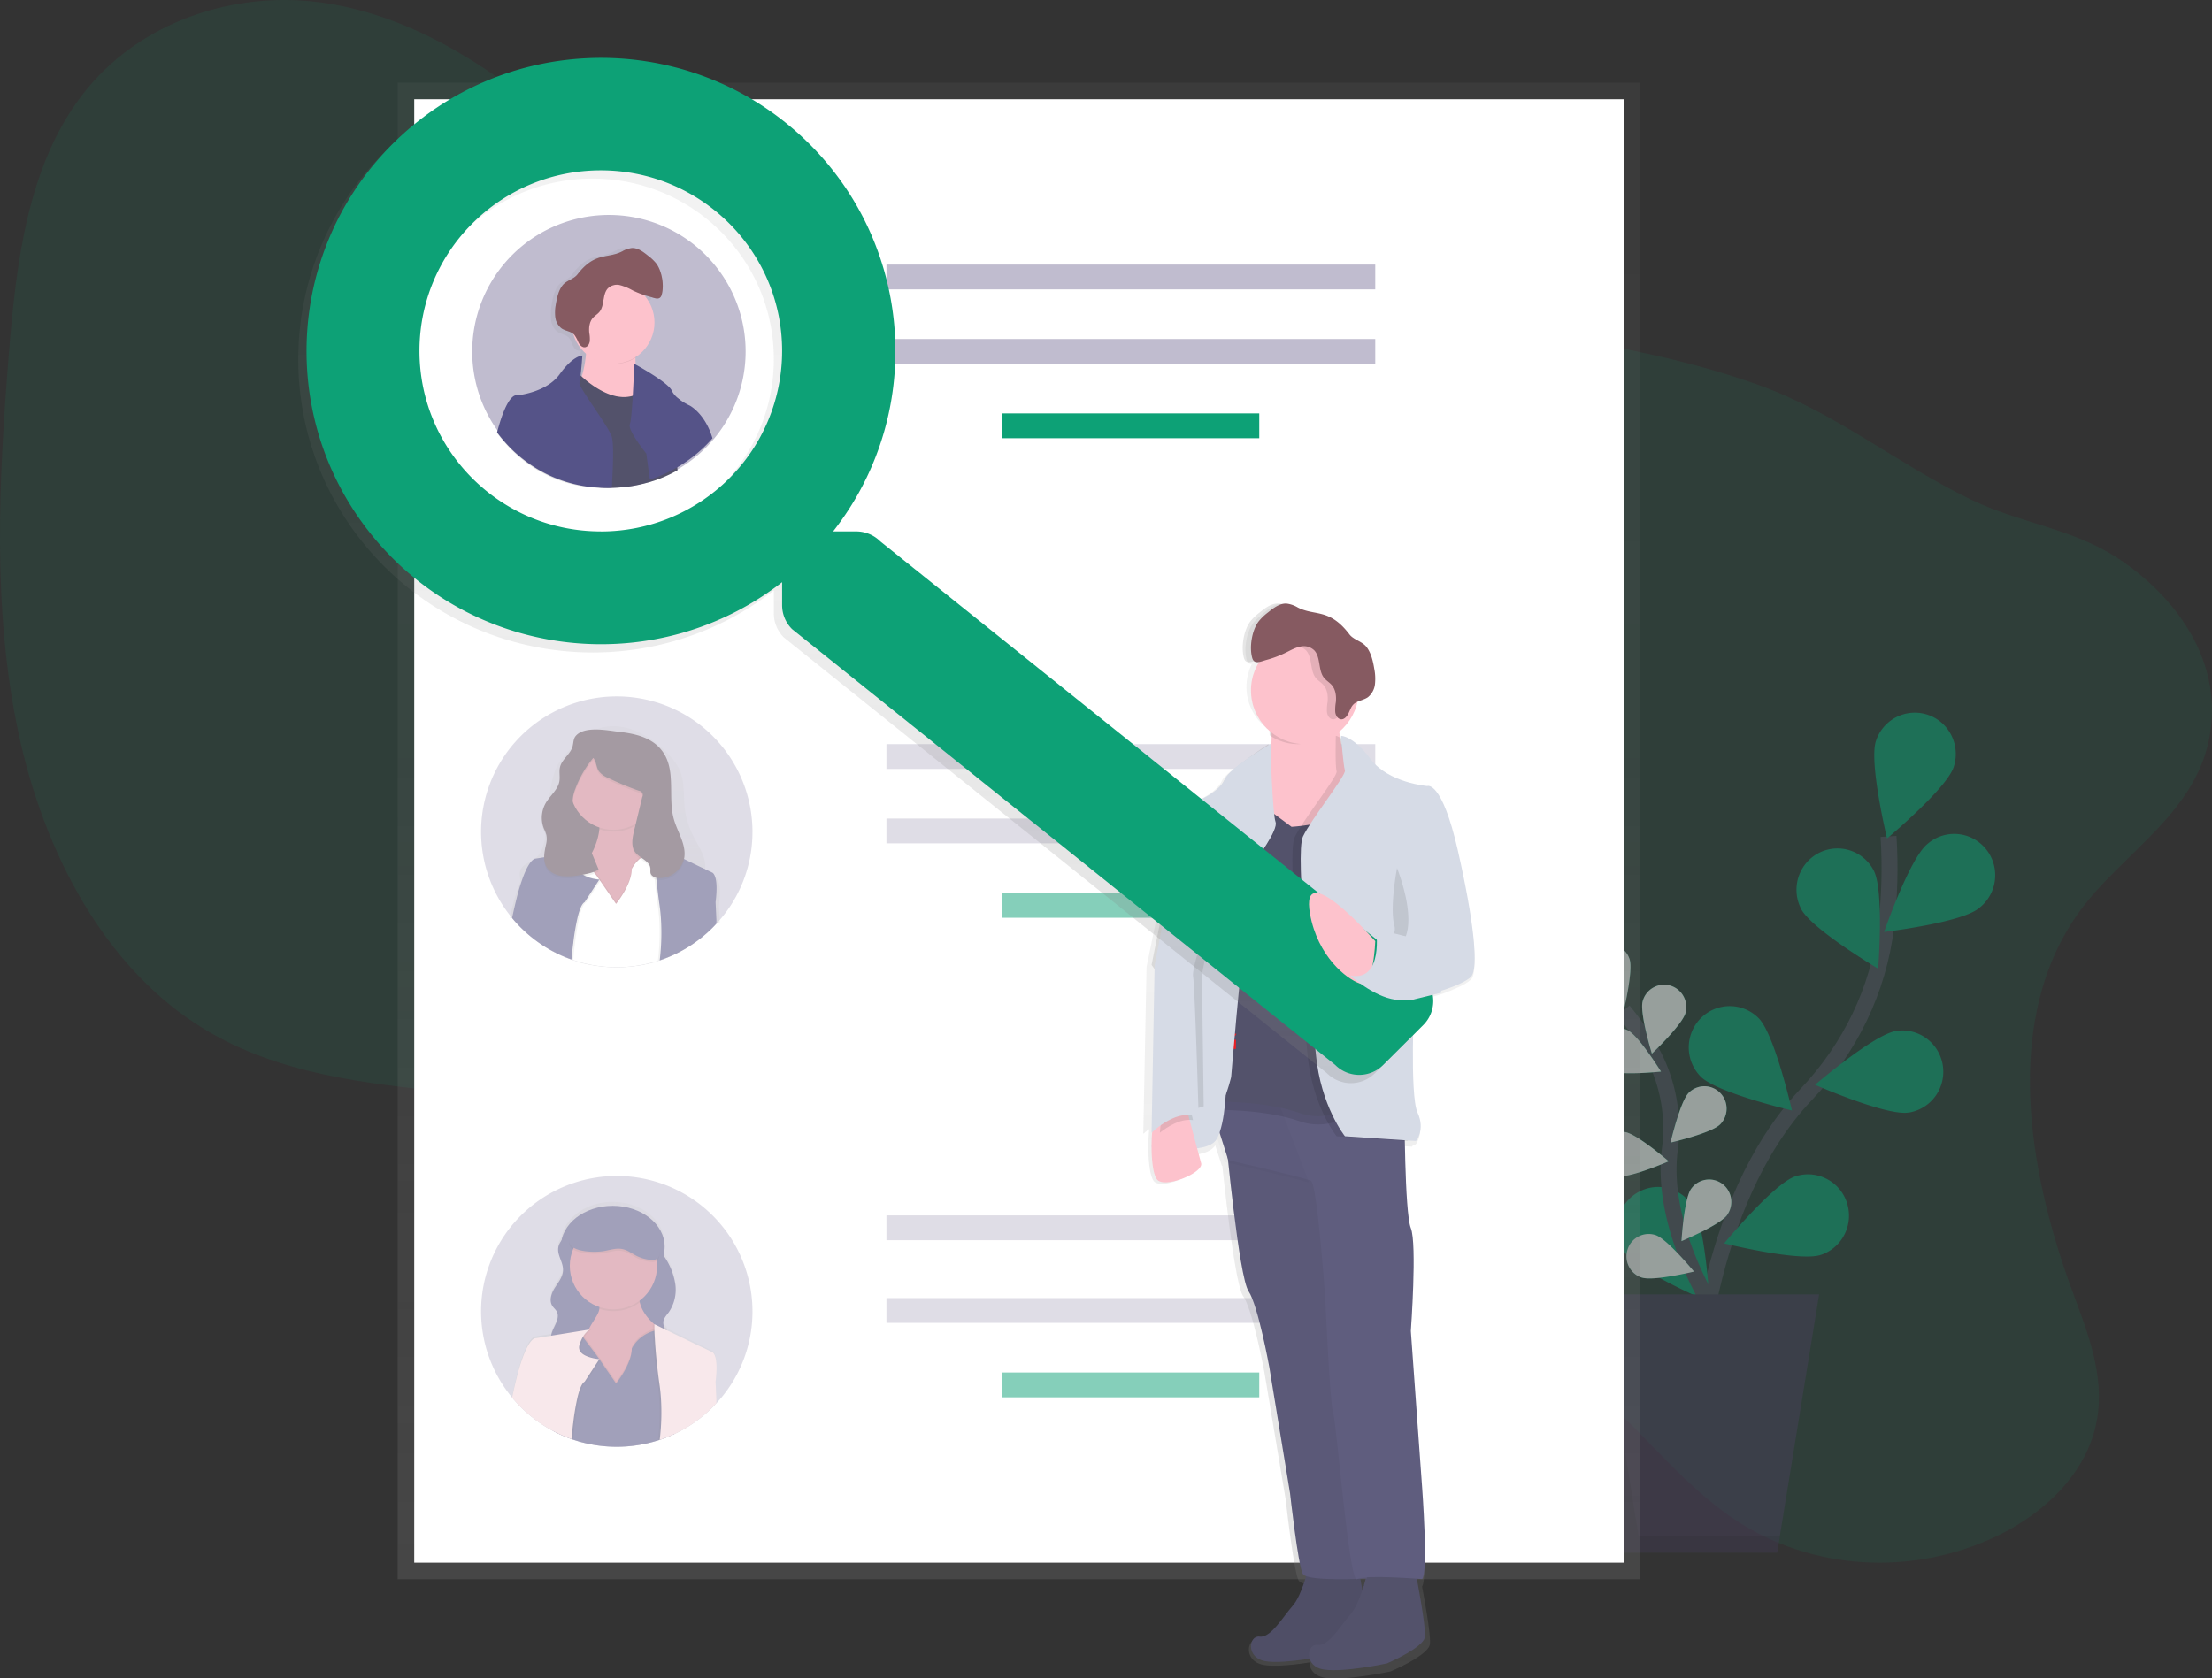 <svg xmlns="http://www.w3.org/2000/svg" width="278" height="211" viewBox="0 0 278 211">
    <rect x="0" y="0" width="278" height="211" fill="#333333" stroke="none"/>
    <defs>
        <linearGradient id="a" x1="50%" x2="50%" y1="100.001%" y2="0%">
            <stop offset="0%" stop-color="gray" stop-opacity=".25"/>
            <stop offset="54%" stop-color="gray" stop-opacity=".12"/>
            <stop offset="100%" stop-color="gray" stop-opacity=".1"/>
        </linearGradient>
        <linearGradient id="b" x1="49.984%" x2="49.984%" y1="99.984%" y2=".018%">
            <stop offset="0%" stop-color="gray" stop-opacity=".25"/>
            <stop offset="54%" stop-color="gray" stop-opacity=".12"/>
            <stop offset="100%" stop-color="gray" stop-opacity=".1"/>
        </linearGradient>
        <linearGradient id="c" x1=".02%" x2="100.01%" y1="49.978%" y2="49.978%">
            <stop offset="0%" stop-color="gray" stop-opacity=".25"/>
            <stop offset="54%" stop-color="gray" stop-opacity=".12"/>
            <stop offset="100%" stop-color="gray" stop-opacity=".1"/>
        </linearGradient>
        <linearGradient id="d" x1="49.992%" x2="49.992%" y1="100.011%" y2=".019%">
            <stop offset="0%" stop-color="gray" stop-opacity=".25"/>
            <stop offset="54%" stop-color="gray" stop-opacity=".12"/>
            <stop offset="100%" stop-color="gray" stop-opacity=".1"/>
        </linearGradient>
        <linearGradient id="e" x1="49.984%" x2="49.984%" y1="100.004%" y2="-.031%">
            <stop offset="0%" stop-color="gray" stop-opacity=".25"/>
            <stop offset="54%" stop-color="gray" stop-opacity=".12"/>
            <stop offset="100%" stop-color="gray" stop-opacity=".1"/>
        </linearGradient>
        <linearGradient id="f" x1="49.958%" x2="49.958%" y1="100.082%" y2=".008%">
            <stop offset="0%" stop-color="gray" stop-opacity=".25"/>
            <stop offset="54%" stop-color="gray" stop-opacity=".12"/>
            <stop offset="100%" stop-color="gray" stop-opacity=".1"/>
        </linearGradient>
    </defs>
    <g fill="none" fill-rule="evenodd">
        <path fill="#0DA176" d="M261.384 114.54c-9.774 13.428-6.548 32.595-.899 47.865 1.893 5.112 4.042 10.519 3.061 16.08-1.198 6.8-6.83 11.894-12.685 14.668-10.672 5.057-23.28 4.25-32.826-2.122-8.239-5.499-14.038-14.638-22.436-19.874-14.056-8.762-32.303-4.847-47.946 1.842-11.067 4.732-23.19 10.826-33.975 6.456-7.589-3.074-12.7-10.9-15.388-19.267-1.298-4.04-2.207-8.424-4.793-11.586-1.538-1.88-3.57-3.19-5.66-4.284-19.07-9.999-43.601-3.75-62.09-14.905-12.483-7.534-20.252-22.155-23.48-37.525-3.228-15.37-2.43-31.595-1.144-47.543.914-11.333 2.36-23.444 9.165-32.35C17.486 2.579 29.548-1.163 40.336.31c10.787 1.475 20.459 7.474 28.92 14.636 10.582 8.933 20.319 20.15 33.48 23.541 8.965 2.31 18.49.675 27.809-.047 15.578-1.205 31.101.182 46.53 1.75 14.769 1.5 29.64 3.174 43.629 8.091 9.898 3.48 17.745 10.056 27.064 14.55 6.074 2.93 12.757 3.61 18.474 7.394 7.056 4.662 13.432 12.92 11.362 22.832-1.955 9.421-11.027 14.355-16.22 21.482z" opacity=".1"/>
        <g opacity=".5">
            <path stroke="#535461" stroke-width="2" d="M213.1 175.762s.817-24.387 13.892-38.168c5.489-5.782 9.093-13.126 10.048-21.074.446-3.772.548-7.577.306-11.368"/>
            <path fill="#0DA176" d="M245.537 96.424c-.895 2.724-8.376 8.98-8.376 8.98s-2.292-9.531-1.397-12.253a5.164 5.164 0 0 1 3.847-3.452 5.12 5.12 0 0 1 4.886 1.635 5.23 5.23 0 0 1 1.04 5.087v.003zM248.654 114.21c-2.225 1.796-11.866 2.949-11.866 2.949s3.213-9.258 5.439-11.051a5.112 5.112 0 0 1 5.185-.946 5.185 5.185 0 0 1 3.292 4.15 5.215 5.215 0 0 1-2.05 4.898zM239.833 139.865c-2.813.419-11.72-3.493-11.72-3.493s7.401-6.356 10.215-6.775a5.125 5.125 0 0 1 4.787 1.911 5.233 5.233 0 0 1 .752 5.14 5.157 5.157 0 0 1-4.034 3.226v-.01zM228.824 157.76c-2.702.894-12.138-1.451-12.138-1.451s6.232-7.526 8.934-8.42c2.702-.895 5.611.589 6.499 3.315.887 2.725-.583 5.661-3.285 6.557h-.01zM226.352 114.253c1.313 2.544 9.694 7.526 9.694 7.526s.761-9.776-.551-12.323a5.144 5.144 0 0 0-4.341-2.792 5.134 5.134 0 0 0-4.566 2.397 5.234 5.234 0 0 0-.226 5.19l-.01.002zM213.741 135.344c2.008 2.033 11.471 4.259 11.471 4.259s-2.173-9.56-4.178-11.593a5.115 5.115 0 0 0-7.28-.013 5.227 5.227 0 0 0-.013 7.345v.002zM204.272 157.544c1.637 2.345 10.594 6.154 10.594 6.154s-.539-9.791-2.178-12.139a5.132 5.132 0 0 0-4.712-2.324 5.15 5.15 0 0 0-4.285 3.053 5.232 5.232 0 0 0 .591 5.258l-.01-.002z"/>
            <path stroke="#535461" stroke-width="2" d="M215.974 165.668s-7.417-10.886-6.117-21.129a20.17 20.17 0 0 0-2.343-12.438 33.684 33.684 0 0 0-3.491-5.049"/>
            <path fill="#0DA176" d="M204.807 120.591c.477 1.477-.784 6.631-.784 6.631s-4.037-3.408-4.515-4.882c-.477-1.476.321-3.064 1.784-3.546a2.782 2.782 0 0 1 3.515 1.8v-.003zM211.835 127.324c-.393 1.497-4.23 5.137-4.23 5.137s-1.552-5.074-1.16-6.576a2.785 2.785 0 0 1 3.409-2c1.488.398 2.375 1.938 1.981 3.44zM216.171 141.359c-1.09 1.095-6.22 2.28-6.22 2.28s1.197-5.171 2.29-6.267a2.771 2.771 0 0 1 2.695-.72 2.801 2.801 0 0 1 1.966 1.996 2.83 2.83 0 0 1-.73 2.716v-.005zM217.084 152.727c-.893 1.264-5.76 3.302-5.76 3.302s.313-5.3 1.206-6.565a2.777 2.777 0 0 1 2.534-1.171 2.789 2.789 0 0 1 2.272 1.629c.414.913.315 1.98-.262 2.8l.01.005zM202.136 134.576c1.382.684 6.616.135 6.616.135s-2.786-4.505-4.168-5.187a2.775 2.775 0 0 0-3.727 1.291 2.823 2.823 0 0 0 1.28 3.761zM203.37 147.86c1.523.234 6.354-1.869 6.354-1.869s-3.995-3.457-5.516-3.682c-1.522-.233-2.943.822-3.174 2.358-.232 1.535.814 2.97 2.336 3.203v-.01zM206.322 160.6c1.461.498 6.576-.749 6.576-.749s-3.357-4.089-4.818-4.58a2.782 2.782 0 0 0-3.524 1.782c-.486 1.475.305 3.067 1.766 3.556v-.01z"/>
            <path fill="#FFF" d="M204.807 120.591c.477 1.477-.784 6.631-.784 6.631s-4.037-3.408-4.515-4.882c-.477-1.476.321-3.064 1.784-3.546a2.782 2.782 0 0 1 3.515 1.8v-.003zM211.835 127.324c-.393 1.497-4.23 5.137-4.23 5.137s-1.552-5.074-1.16-6.576a2.785 2.785 0 0 1 3.409-2c1.488.398 2.375 1.938 1.981 3.44zM216.171 141.359c-1.09 1.095-6.22 2.28-6.22 2.28s1.197-5.171 2.29-6.267a2.771 2.771 0 0 1 2.695-.72 2.801 2.801 0 0 1 1.966 1.996 2.83 2.83 0 0 1-.73 2.716v-.005zM217.084 152.727c-.893 1.264-5.76 3.302-5.76 3.302s.313-5.3 1.206-6.565a2.777 2.777 0 0 1 2.534-1.171 2.789 2.789 0 0 1 2.272 1.629c.414.913.315 1.98-.262 2.8l.01.005zM202.136 134.576c1.382.684 6.616.135 6.616.135s-2.786-4.505-4.168-5.187a2.775 2.775 0 0 0-3.727 1.291 2.823 2.823 0 0 0 1.28 3.761zM203.37 147.86c1.523.234 6.354-1.869 6.354-1.869s-3.995-3.457-5.516-3.682c-1.522-.233-2.943.822-3.174 2.358-.232 1.535.814 2.97 2.336 3.203v-.01zM206.322 160.6c1.461.498 6.576-.749 6.576-.749s-3.357-4.089-4.818-4.58a2.782 2.782 0 0 0-3.524 1.782c-.486 1.475.305 3.067 1.766 3.556v-.01z"/>
            <path fill="#474059" d="M202.25 195.187h21.096l5.276-32.462h-31.645z"/>
            <path fill="#000" d="M201.014 162.725l4.927 30.334h17.751l-.346 2.128H202.25l-5.273-32.462z" opacity=".1"/>
        </g>
        <path fill="url(#a)" d="M49.978 10.394h156.18v188.133H49.978z"/>
        <path fill="#FFF" d="M52.06 12.473h152.015v183.975H52.06z"/>
        <path fill="#C0BCCF" d="M111.408 33.261h61.431v3.118h-61.431zM111.408 42.616h61.431v3.118h-61.431z"/>
        <path fill="#0DA176" d="M125.985 51.97h32.277v3.118h-32.277z"/>
        <path fill="#C0BCCF" d="M111.408 93.547h61.431v3.118h-61.431zM111.408 102.901h61.431v3.118h-61.431z" opacity=".5"/>
        <path fill="#0DA176" d="M125.985 112.256h32.277v3.118h-32.277z" opacity=".5"/>
        <path fill="#C0BCCF" d="M111.408 152.793h61.431v3.118h-61.431zM111.408 163.187h61.431v3.118h-61.431z" opacity=".5"/>
        <path fill="#0DA176" d="M125.985 172.542h32.277v3.118h-32.277z" opacity=".5"/>
        <g opacity=".5" transform="translate(60.39 87.31)">
            <path fill="#C0BCCF" d="M34.179 17.26a16.928 16.928 0 0 1-4.72 11.755 16.723 16.723 0 0 1-1.82 1.65l-.046.033c-1 .782-2.085 1.447-3.235 1.983-.591.277-1.197.52-1.816.726l-.228.072a8.46 8.46 0 0 1-.43.13l-.057.018c-3.077.878-6.34.878-9.417 0h-.026c-.25-.073-.501-.148-.732-.23l-.213-.075c-.812-.286-1.6-.634-2.358-1.042l-.047-.025a17.12 17.12 0 0 1-3.34-2.361l-.084-.078a15.92 15.92 0 0 1-1.632-1.71 17.002 17.002 0 0 1-.862-20.555A17.07 17.07 0 0 1 22.22 1.015 17.028 17.028 0 0 1 34.18 17.26z"/>
            <path fill="url(#b)" fill-rule="nonzero" d="M29.512 23.004l-1.295-.581c.02-.196.029-.394.026-.59a4.631 4.631 0 0 0 0-.502c-.128-1.317-.969-2.463-1.563-3.667-.544-1.1-.89-2.286-1.02-3.506-.159-1.502 0-3.06-.552-4.471-.45-1.14-1.337-2.09-2.288-2.932a11.612 11.612 0 0 0-3.674-2.326c-1.39-.5-2.987-.628-4.376-.118-1.254.461-2.22 1.38-3.153 2.274a10.584 10.584 0 0 0-1.78 2.023c-.57.931-.813 2.003-1.004 3.06a46.727 46.727 0 0 0-.617 5.112c-.098 1.43-.25 3.052-1.475 3.928-.596.428-1.437.668-1.71 1.317a1.345 1.345 0 0 0-.09.613 2.25 2.25 0 0 0 .037.519c.018.1.038.197.063.298a21.936 21.936 0 0 0-.883 2.673c-.183.676-.35 1.34-.501 1.983h.622l2.337.055h.033l2.508.058h.012l2.338.055h.057l.675.048h.22l9.348.215h.05l.622.015h.218l1.871.043 2.76.062h.02l2.076.05h.647l-.11-2.173c.456-3.327-.45-3.535-.45-3.535zm-10.501-.266c0 1.843-1.977 4.099-1.977 4.099l-1.989-2.704.073-.105 1.916 2.604s1.977-2.254 1.977-4.099c.046-.094.098-.184.158-.27l.045.14a2.656 2.656 0 0 0-.203.335zm3.04 7.231c0-.093 0-.188-.018-.28-.018-.093-.015-.176-.028-.266-.012-.09-.022-.177-.035-.268-.012-.09-.03-.177-.048-.267-.017-.09-.035-.178-.055-.268 0-.03-.012-.058-.02-.09a9.108 9.108 0 0 0-.09-.354c-.033-.117-.053-.19-.083-.282 0-.043-.025-.086-.04-.126-.015-.04-.043-.135-.065-.202l-.045-.13c-.02-.058-.04-.118-.063-.176-.038-.105-.078-.208-.118-.313-.04-.105-.083-.208-.125-.31-.086-.21-.178-.418-.271-.629-.364-.81-.773-1.61-1.149-2.4-.202-.415-.38-.84-.537-1.273l-.047.063c-.076.107-.144.22-.203.338 0 1.843-1.977 4.099-1.977 4.099l-1.989-2.704-1.74 2.503c-.25.125-.502.551-.697 1.157a8.549 8.549 0 0 0-.158.53c-.035.128-.068.251-.098.394a4.921 4.921 0 0 0-.048.205l-.045.213v.032a17.8 17.8 0 0 0-.088.449c-.027.152-.06.328-.087.5-.02.109-.038.216-.053.323a40.186 40.186 0 0 0-.145.991l-.06.466c.127.384.27.752.418 1.137.094.203.15.42.163.644 3.085.82 6.332.82 9.418 0a.085.085 0 0 1 0-.023 2.61 2.61 0 0 1-.06-.638c.05-.602.134-1.2.25-1.793.037-.292.053-.587.048-.881v-.105c-.008-.096-.01-.18-.013-.263v-.003zm0 0c0-.093 0-.188-.018-.28-.018-.093-.015-.176-.028-.266-.012-.09-.022-.177-.035-.268-.012-.09-.03-.177-.048-.267-.017-.09-.035-.178-.055-.268 0-.03-.012-.058-.02-.09a9.108 9.108 0 0 0-.09-.354c-.033-.117-.053-.19-.083-.282 0-.043-.025-.086-.04-.126-.015-.04-.043-.135-.065-.202l-.045-.13c-.02-.058-.04-.118-.063-.176-.038-.105-.078-.208-.118-.313-.04-.105-.083-.208-.125-.31-.086-.21-.178-.418-.271-.629-.364-.81-.773-1.61-1.149-2.4-.202-.415-.38-.84-.537-1.273l-.047.063c-.076.107-.144.22-.203.338 0 1.843-1.977 4.099-1.977 4.099l-1.989-2.704-1.74 2.503c-.25.125-.502.551-.697 1.157a8.549 8.549 0 0 0-.158.53c-.035.128-.068.251-.098.394a4.921 4.921 0 0 0-.048.205l-.045.213v.032a17.8 17.8 0 0 0-.088.449c-.027.152-.06.328-.087.5-.02.109-.038.216-.053.323a40.186 40.186 0 0 0-.145.991l-.06.466c.127.384.27.752.418 1.137.094.203.15.42.163.644 3.085.82 6.332.82 9.418 0a.085.085 0 0 1 0-.023 2.61 2.61 0 0 1-.06-.638c.05-.602.134-1.2.25-1.793.037-.292.053-.587.048-.881v-.105c-.008-.096-.01-.18-.013-.263v-.003zm0 0c0-.093 0-.188-.018-.28-.018-.093-.015-.176-.028-.266-.012-.09-.022-.177-.035-.268-.012-.09-.03-.177-.048-.267-.017-.09-.035-.178-.055-.268 0-.03-.012-.058-.02-.09a9.108 9.108 0 0 0-.09-.354c-.033-.117-.053-.19-.083-.282 0-.043-.025-.086-.04-.126-.015-.04-.043-.135-.065-.202l-.045-.13c-.02-.058-.04-.118-.063-.176-.038-.105-.078-.208-.118-.313-.04-.105-.083-.208-.125-.31-.086-.21-.178-.418-.271-.629-.364-.81-.773-1.61-1.149-2.4-.202-.415-.38-.84-.537-1.273l-.047.063c-.076.107-.144.22-.203.338 0 1.843-1.977 4.099-1.977 4.099l-1.989-2.704-1.74 2.503c-.25.125-.502.551-.697 1.157a8.549 8.549 0 0 0-.158.53c-.035.128-.068.251-.098.394a4.921 4.921 0 0 0-.048.205l-.045.213v.032a17.8 17.8 0 0 0-.088.449c-.027.152-.06.328-.087.5-.02.109-.038.216-.053.323a40.186 40.186 0 0 0-.145.991l-.06.466c.127.384.27.752.418 1.137.094.203.15.42.163.644 3.085.82 6.332.82 9.418 0a.085.085 0 0 1 0-.023 2.61 2.61 0 0 1-.06-.638c.05-.602.134-1.2.25-1.793.037-.292.053-.587.048-.881v-.105c-.008-.096-.01-.18-.013-.263v-.003zm0 0c0-.093 0-.188-.018-.28-.018-.093-.015-.176-.028-.266-.012-.09-.022-.177-.035-.268-.012-.09-.03-.177-.048-.267-.017-.09-.035-.178-.055-.268 0-.03-.012-.058-.02-.09a9.108 9.108 0 0 0-.09-.354c-.033-.117-.053-.19-.083-.282 0-.043-.025-.086-.04-.126-.015-.04-.043-.135-.065-.202l-.045-.13c-.02-.058-.04-.118-.063-.176-.038-.105-.078-.208-.118-.313-.04-.105-.083-.208-.125-.31-.086-.21-.178-.418-.271-.629-.364-.81-.773-1.61-1.149-2.4-.202-.415-.38-.84-.537-1.273l-.047.063c-.076.107-.144.22-.203.338 0 1.843-1.977 4.099-1.977 4.099l-1.989-2.704-1.74 2.503c-.25.125-.502.551-.697 1.157a8.549 8.549 0 0 0-.158.53c-.035.128-.068.251-.098.394a4.921 4.921 0 0 0-.048.205l-.045.213v.032a17.8 17.8 0 0 0-.088.449c-.027.152-.06.328-.087.5-.02.109-.038.216-.053.323a40.186 40.186 0 0 0-.145.991l-.06.466c.127.384.27.752.418 1.137.094.203.15.42.163.644 3.085.82 6.332.82 9.418 0a.085.085 0 0 1 0-.023 2.61 2.61 0 0 1-.06-.638c.05-.602.134-1.2.25-1.793.037-.292.053-.587.048-.881v-.105c-.008-.096-.01-.18-.013-.263v-.003z"/>
            <path fill="#493545" d="M10.604 12.506h11.537v7.761H10.604z"/>
            <path fill="#C77485" d="M24.057 21.066l-4.828 6.79-5.046-.438s-6.584.436-2.195-4.6c2.11-2.42 2.8-4.438 2.947-5.878.16-1.557-.313-2.444-.313-2.444l5.485-.656a4.08 4.08 0 0 0-.09 2.286c.687 2.844 4.04 4.94 4.04 4.94z"/>
            <path fill="#000" d="M20.014 16.119a5.49 5.49 0 0 1-5.081.816c.16-1.557-.314-2.444-.314-2.444l5.485-.656a4.08 4.08 0 0 0-.09 2.284z" opacity=".1"/>
            <ellipse cx="16.706" cy="11.534" fill="#C77485" rx="5.485" ry="5.476"/>
            <path fill="#000" d="M23.856 21.346l-.128-.5-.11-.441-.163-.65-.03-.121-.025-.1s.13-.393-.73-.266l-.16.028a7.02 7.02 0 0 0-.475.115l-.163.05-.215.068a4.704 4.704 0 0 0-1.821 1.096c-.231.221-.436.468-.61.736-.017.025-.03.048-.045.068-.06.093-.112.19-.158.29 0 1.973-1.976 4.382-1.976 4.382l-1.929-2.782-.037-.055-.46-.666-.162-.215-.056-.075-1.003-1.345-.25-.335-.083-.113-.123-.163-.289-.383-1.128.659-1.505.876-.878 5.696v.158l.028.47.183 3.095v.043l-.321 1.281.047.026c.758.407 1.546.756 2.358 1.041l.213.075c.251.083.487.158.732.23.01.038.016.075.02.113v-.108c3.078.878 6.34.878 9.418 0l.058-.017a8.46 8.46 0 0 0 .429-.13l.228-.073a16.82 16.82 0 0 0 1.816-.726l.21-4.481.15-3.233v-.185l-.857-3.433z" opacity=".1"/>
            <path fill="#FFF" fill-rule="nonzero" d="M22.05 29.671c0-.1 0-.2-.017-.3-.018-.1-.015-.188-.028-.283-.012-.095-.022-.19-.035-.286a11.44 11.44 0 0 0-.103-.57c0-.033-.012-.063-.02-.096a11.72 11.72 0 0 0-.173-.68c0-.046-.025-.09-.04-.133-.015-.043-.043-.145-.065-.218l-.045-.14a5.492 5.492 0 0 0-.063-.188c-.038-.113-.078-.223-.118-.336-.04-.112-.083-.222-.125-.333-.086-.225-.178-.448-.271-.67-.364-.867-.773-1.72-1.149-2.567a14.174 14.174 0 0 1-.537-1.36l-.047.068a2.89 2.89 0 0 0-.203.36c0 1.971-1.977 4.382-1.977 4.382l-1.989-2.892-1.74 2.672c-.25.133-.502.588-.697 1.237a9.492 9.492 0 0 0-.158.568 9.437 9.437 0 0 0-.098.42 5.683 5.683 0 0 0-.048.221l-.045.228v.035c-.03.155-.06.315-.088.478-.027.163-.06.35-.087.528-.02.116-.038.23-.053.346-.035.223-.065.448-.095.67-.018.131-.036.251-.05.389l-.06.5c.127.411.27.817.418 1.215.095.218.15.451.163.688 3.078.878 6.34.878 9.418 0a.095.095 0 0 1 0-.025 2.977 2.977 0 0 1-.06-.683c.05-.642.134-1.282.25-1.915.037-.313.053-.627.048-.942v-.112c-.008-.096-.01-.186-.013-.276zm0 0c0-.1 0-.2-.017-.3-.018-.1-.015-.188-.028-.283-.012-.095-.022-.19-.035-.286a11.44 11.44 0 0 0-.103-.57c0-.033-.012-.063-.02-.096a11.72 11.72 0 0 0-.173-.68c0-.046-.025-.09-.04-.133-.015-.043-.043-.145-.065-.218l-.045-.14a5.492 5.492 0 0 0-.063-.188c-.038-.113-.078-.223-.118-.336-.04-.112-.083-.222-.125-.333-.086-.225-.178-.448-.271-.67-.364-.867-.773-1.72-1.149-2.567a14.174 14.174 0 0 1-.537-1.36l-.047.068a2.89 2.89 0 0 0-.203.36c0 1.971-1.977 4.382-1.977 4.382l-1.989-2.892-1.74 2.672c-.25.133-.502.588-.697 1.237a9.492 9.492 0 0 0-.158.568 9.437 9.437 0 0 0-.098.42 5.683 5.683 0 0 0-.048.221l-.045.228v.035c-.03.155-.06.315-.088.478-.027.163-.06.35-.087.528-.02.116-.038.23-.053.346-.035.223-.065.448-.095.67-.018.131-.036.251-.05.389l-.06.5c.127.411.27.817.418 1.215.095.218.15.451.163.688 3.078.878 6.34.878 9.418 0a.095.095 0 0 1 0-.025 2.977 2.977 0 0 1-.06-.683c.05-.642.134-1.282.25-1.915.037-.313.053-.627.048-.942v-.112c-.008-.096-.01-.186-.013-.276zm0 0c0-.1 0-.2-.017-.3-.018-.1-.015-.188-.028-.283-.012-.095-.022-.19-.035-.286a11.44 11.44 0 0 0-.103-.57c0-.033-.012-.063-.02-.096a11.72 11.72 0 0 0-.173-.68c0-.046-.025-.09-.04-.133-.015-.043-.043-.145-.065-.218l-.045-.14a5.492 5.492 0 0 0-.063-.188c-.038-.113-.078-.223-.118-.336-.04-.112-.083-.222-.125-.333-.086-.225-.178-.448-.271-.67-.364-.867-.773-1.72-1.149-2.567a14.174 14.174 0 0 1-.537-1.36l-.047.068a2.89 2.89 0 0 0-.203.36c0 1.971-1.977 4.382-1.977 4.382l-1.989-2.892-1.74 2.672c-.25.133-.502.588-.697 1.237a9.492 9.492 0 0 0-.158.568 9.437 9.437 0 0 0-.098.42 5.683 5.683 0 0 0-.048.221l-.045.228v.035c-.03.155-.06.315-.088.478-.027.163-.06.35-.087.528-.02.116-.038.23-.053.346-.035.223-.065.448-.095.67-.018.131-.036.251-.05.389l-.06.5c.127.411.27.817.418 1.215.095.218.15.451.163.688 3.078.878 6.34.878 9.418 0a.095.095 0 0 1 0-.025 2.977 2.977 0 0 1-.06-.683c.05-.642.134-1.282.25-1.915.037-.313.053-.627.048-.942v-.112c-.008-.096-.01-.186-.013-.276zm2.659-4.7l-.896-3.567-.153-.61-.042-.169-.218-.87v-.023a.2.2 0 0 0-.018-.113c-.033-.065-.115-.133-.308-.15a1.563 1.563 0 0 0-.221 0 3.826 3.826 0 0 0-.645.12 7.223 7.223 0 0 0-.33.095l-.216.068h-.02a4.788 4.788 0 0 0-1.58.876 4.259 4.259 0 0 0-.803.886l-.048.068a2.89 2.89 0 0 0-.203.36c0 1.97-1.976 4.382-1.976 4.382l-1.989-2.892-.113-.163-.02-.027-.288-.423-.219-.29-.057-.076-1.029-1.37-.326-.443v-.015l-.112-.152-.216-.286-.753.438-1.88 1.094-.868 5.636v.06l.025.411.185 3.137v.178L9.09 32.27c.757.408 1.546.756 2.357 1.042l.214.075c.25.082.486.157.732.23.01.037.016.075.02.113v-.108c3.078.878 6.34.878 9.418 0l.057-.018a8.46 8.46 0 0 0 .43-.13l.227-.072a16.82 16.82 0 0 0 1.816-.726l.208-4.477.15-3.197-.01-.03zm-2.659 4.7c0-.1 0-.2-.017-.3-.018-.1-.015-.188-.028-.283-.012-.095-.022-.19-.035-.286a11.44 11.44 0 0 0-.103-.57c0-.033-.012-.063-.02-.096a11.72 11.72 0 0 0-.173-.68c0-.046-.025-.09-.04-.133-.015-.043-.043-.145-.065-.218l-.045-.14a5.492 5.492 0 0 0-.063-.188c-.038-.113-.078-.223-.118-.336-.04-.112-.083-.222-.125-.333-.086-.225-.178-.448-.271-.67-.364-.867-.773-1.72-1.149-2.567a14.174 14.174 0 0 1-.537-1.36l-.047.068a2.89 2.89 0 0 0-.203.36c0 1.971-1.977 4.382-1.977 4.382l-1.989-2.892-1.74 2.672c-.25.133-.502.588-.697 1.237a9.492 9.492 0 0 0-.158.568 9.437 9.437 0 0 0-.098.42 5.683 5.683 0 0 0-.048.221l-.045.228v.035c-.03.155-.06.315-.088.478-.027.163-.06.35-.087.528-.02.116-.038.23-.053.346-.035.223-.065.448-.095.67-.018.131-.036.251-.05.389l-.06.5c.127.411.27.817.418 1.215.095.218.15.451.163.688 3.078.878 6.34.878 9.418 0a.095.095 0 0 1 0-.025 2.977 2.977 0 0 1-.06-.683c.05-.642.134-1.282.25-1.915.037-.313.053-.627.048-.942v-.112c-.008-.096-.01-.186-.013-.276zm0 0c0-.1 0-.2-.017-.3-.018-.1-.015-.188-.028-.283-.012-.095-.022-.19-.035-.286a11.44 11.44 0 0 0-.103-.57c0-.033-.012-.063-.02-.096a11.72 11.72 0 0 0-.173-.68c0-.046-.025-.09-.04-.133-.015-.043-.043-.145-.065-.218l-.045-.14a5.492 5.492 0 0 0-.063-.188c-.038-.113-.078-.223-.118-.336-.04-.112-.083-.222-.125-.333-.086-.225-.178-.448-.271-.67-.364-.867-.773-1.72-1.149-2.567a14.174 14.174 0 0 1-.537-1.36l-.047.068a2.89 2.89 0 0 0-.203.36c0 1.971-1.977 4.382-1.977 4.382l-1.989-2.892-1.74 2.672c-.25.133-.502.588-.697 1.237a9.492 9.492 0 0 0-.158.568 9.437 9.437 0 0 0-.098.42 5.683 5.683 0 0 0-.048.221l-.045.228v.035c-.03.155-.06.315-.088.478-.027.163-.06.35-.087.528-.02.116-.038.23-.053.346-.035.223-.065.448-.095.67-.018.131-.036.251-.05.389l-.06.5c.127.411.27.817.418 1.215.095.218.15.451.163.688 3.078.878 6.34.878 9.418 0a.095.095 0 0 1 0-.025 2.977 2.977 0 0 1-.06-.683c.05-.642.134-1.282.25-1.915.037-.313.053-.627.048-.942v-.112c-.008-.096-.01-.186-.013-.276zm0 0c0-.1 0-.2-.017-.3-.018-.1-.015-.188-.028-.283-.012-.095-.022-.19-.035-.286a11.44 11.44 0 0 0-.103-.57c0-.033-.012-.063-.02-.096a11.72 11.72 0 0 0-.173-.68c0-.046-.025-.09-.04-.133-.015-.043-.043-.145-.065-.218l-.045-.14a5.492 5.492 0 0 0-.063-.188c-.038-.113-.078-.223-.118-.336-.04-.112-.083-.222-.125-.333-.086-.225-.178-.448-.271-.67-.364-.867-.773-1.72-1.149-2.567a14.174 14.174 0 0 1-.537-1.36l-.047.068a2.89 2.89 0 0 0-.203.36c0 1.971-1.977 4.382-1.977 4.382l-1.989-2.892-1.74 2.672c-.25.133-.502.588-.697 1.237a9.492 9.492 0 0 0-.158.568 9.437 9.437 0 0 0-.098.42 5.683 5.683 0 0 0-.048.221l-.045.228v.035c-.03.155-.06.315-.088.478-.027.163-.06.35-.087.528-.02.116-.038.23-.053.346-.035.223-.065.448-.095.67-.018.131-.036.251-.05.389l-.06.5c.127.411.27.817.418 1.215.095.218.15.451.163.688 3.078.878 6.34.878 9.418 0a.095.095 0 0 1 0-.025 2.977 2.977 0 0 1-.06-.683c.05-.642.134-1.282.25-1.915.037-.313.053-.627.048-.942v-.112c-.008-.096-.01-.186-.013-.276zm0 0c0-.1 0-.2-.017-.3-.018-.1-.015-.188-.028-.283-.012-.095-.022-.19-.035-.286a11.44 11.44 0 0 0-.103-.57c0-.033-.012-.063-.02-.096a11.72 11.72 0 0 0-.173-.68c0-.046-.025-.09-.04-.133-.015-.043-.043-.145-.065-.218l-.045-.14a5.492 5.492 0 0 0-.063-.188c-.038-.113-.078-.223-.118-.336-.04-.112-.083-.222-.125-.333-.086-.225-.178-.448-.271-.67-.364-.867-.773-1.72-1.149-2.567a14.174 14.174 0 0 1-.537-1.36l-.047.068a2.89 2.89 0 0 0-.203.36c0 1.971-1.977 4.382-1.977 4.382l-1.989-2.892-1.74 2.672c-.25.133-.502.588-.697 1.237a9.492 9.492 0 0 0-.158.568 9.437 9.437 0 0 0-.098.42 5.683 5.683 0 0 0-.048.221l-.045.228v.035c-.03.155-.06.315-.088.478-.027.163-.06.35-.087.528-.02.116-.038.23-.053.346-.035.223-.065.448-.095.67-.018.131-.036.251-.05.389l-.06.5c.127.411.27.817.418 1.215.095.218.15.451.163.688 3.078.878 6.34.878 9.418 0a.095.095 0 0 1 0-.025 2.977 2.977 0 0 1-.06-.683c.05-.642.134-1.282.25-1.915.037-.313.053-.627.048-.942v-.112c-.008-.096-.01-.186-.013-.276zm0 0c0-.1 0-.2-.017-.3-.018-.1-.015-.188-.028-.283-.012-.095-.022-.19-.035-.286a11.44 11.44 0 0 0-.103-.57c0-.033-.012-.063-.02-.096a11.72 11.72 0 0 0-.173-.68c0-.046-.025-.09-.04-.133-.015-.043-.043-.145-.065-.218l-.045-.14a5.492 5.492 0 0 0-.063-.188c-.038-.113-.078-.223-.118-.336-.04-.112-.083-.222-.125-.333-.086-.225-.178-.448-.271-.67-.364-.867-.773-1.72-1.149-2.567a14.174 14.174 0 0 1-.537-1.36l-.047.068a2.89 2.89 0 0 0-.203.36c0 1.971-1.977 4.382-1.977 4.382l-1.989-2.892-1.74 2.672c-.25.133-.502.588-.697 1.237a9.492 9.492 0 0 0-.158.568 9.437 9.437 0 0 0-.098.42 5.683 5.683 0 0 0-.048.221l-.045.228v.035c-.03.155-.06.315-.088.478-.027.163-.06.35-.087.528-.02.116-.038.23-.053.346-.035.223-.065.448-.095.67-.018.131-.036.251-.05.389l-.06.5c.127.411.27.817.418 1.215.095.218.15.451.163.688 3.078.878 6.34.878 9.418 0a.095.095 0 0 1 0-.025 2.977 2.977 0 0 1-.06-.683c.05-.642.134-1.282.25-1.915.037-.313.053-.627.048-.942v-.112c-.008-.096-.01-.186-.013-.276zm0 0c0-.1 0-.2-.017-.3-.018-.1-.015-.188-.028-.283-.012-.095-.022-.19-.035-.286a11.44 11.44 0 0 0-.103-.57c0-.033-.012-.063-.02-.096a11.72 11.72 0 0 0-.173-.68c0-.046-.025-.09-.04-.133-.015-.043-.043-.145-.065-.218l-.045-.14a5.492 5.492 0 0 0-.063-.188c-.038-.113-.078-.223-.118-.336-.04-.112-.083-.222-.125-.333-.086-.225-.178-.448-.271-.67-.364-.867-.773-1.72-1.149-2.567a14.174 14.174 0 0 1-.537-1.36l-.047.068a2.89 2.89 0 0 0-.203.36c0 1.971-1.977 4.382-1.977 4.382l-1.989-2.892-1.74 2.672c-.25.133-.502.588-.697 1.237a9.492 9.492 0 0 0-.158.568 9.437 9.437 0 0 0-.098.42 5.683 5.683 0 0 0-.048.221l-.045.228v.035c-.03.155-.06.315-.088.478-.027.163-.06.35-.087.528-.02.116-.038.23-.053.346-.035.223-.065.448-.095.67-.018.131-.036.251-.05.389l-.06.5c.127.411.27.817.418 1.215.095.218.15.451.163.688 3.078.878 6.34.878 9.418 0a.095.095 0 0 1 0-.025 2.977 2.977 0 0 1-.06-.683c.05-.642.134-1.282.25-1.915.037-.313.053-.627.048-.942v-.112c-.008-.096-.01-.186-.013-.276zm0 0c0-.1 0-.2-.017-.3-.018-.1-.015-.188-.028-.283-.012-.095-.022-.19-.035-.286a11.44 11.44 0 0 0-.103-.57c0-.033-.012-.063-.02-.096a11.72 11.72 0 0 0-.173-.68c0-.046-.025-.09-.04-.133-.015-.043-.043-.145-.065-.218l-.045-.14a5.492 5.492 0 0 0-.063-.188c-.038-.113-.078-.223-.118-.336-.04-.112-.083-.222-.125-.333-.086-.225-.178-.448-.271-.67-.364-.867-.773-1.72-1.149-2.567a14.174 14.174 0 0 1-.537-1.36l-.047.068a2.89 2.89 0 0 0-.203.36c0 1.971-1.977 4.382-1.977 4.382l-1.989-2.892-1.74 2.672c-.25.133-.502.588-.697 1.237a9.492 9.492 0 0 0-.158.568 9.437 9.437 0 0 0-.098.42 5.683 5.683 0 0 0-.048.221l-.045.228v.035c-.03.155-.06.315-.088.478-.027.163-.06.35-.087.528-.02.116-.038.23-.053.346-.035.223-.065.448-.095.67-.018.131-.036.251-.05.389l-.06.5c.127.411.27.817.418 1.215.095.218.15.451.163.688 3.078.878 6.34.878 9.418 0a.095.095 0 0 1 0-.025 2.977 2.977 0 0 1-.06-.683c.05-.642.134-1.282.25-1.915.037-.313.053-.627.048-.942v-.112c-.008-.096-.01-.186-.013-.276zm0 0c0-.1 0-.2-.017-.3-.018-.1-.015-.188-.028-.283-.012-.095-.022-.19-.035-.286a11.44 11.44 0 0 0-.103-.57c0-.033-.012-.063-.02-.096a11.72 11.72 0 0 0-.173-.68c0-.046-.025-.09-.04-.133-.015-.043-.043-.145-.065-.218l-.045-.14a5.492 5.492 0 0 0-.063-.188c-.038-.113-.078-.223-.118-.336-.04-.112-.083-.222-.125-.333-.086-.225-.178-.448-.271-.67-.364-.867-.773-1.72-1.149-2.567a14.174 14.174 0 0 1-.537-1.36l-.047.068a2.89 2.89 0 0 0-.203.36c0 1.971-1.977 4.382-1.977 4.382l-1.989-2.892-1.74 2.672c-.25.133-.502.588-.697 1.237a9.492 9.492 0 0 0-.158.568 9.437 9.437 0 0 0-.098.42 5.683 5.683 0 0 0-.048.221l-.045.228v.035c-.03.155-.06.315-.088.478-.027.163-.06.35-.087.528-.02.116-.038.23-.053.346-.035.223-.065.448-.095.67-.018.131-.036.251-.05.389l-.06.5c.127.411.27.817.418 1.215.095.218.15.451.163.688 3.078.878 6.34.878 9.418 0a.095.095 0 0 1 0-.025 2.977 2.977 0 0 1-.06-.683c.05-.642.134-1.282.25-1.915.037-.313.053-.627.048-.942v-.112c-.008-.096-.01-.186-.013-.276z"/>
            <path fill="#000" d="M15.08 23.262l-.167-.023a6.119 6.119 0 0 1-.753-.15l-.093-.025c-.612-.173-1.281-.483-1.432-1.03a.972.972 0 0 1 .015-.532c.085-.298.199-.587.341-.862v-.015c.02-.038.04-.076.063-.112.207-.404.52-.744.906-.984l-.301.047-2.549.413-3.95.636s-.702-.14-1.657 2.489c0 .033-.023.063-.033.098-.23.643-.474 1.447-.725 2.45-.173.697-.33 1.38-.476 2.044-.043.2-.086.398-.126.593A15.92 15.92 0 0 0 5.6 29.801l.083.078a17.12 17.12 0 0 0 3.34 2.361l.048.025c.758.408 1.546.756 2.358 1.042l.213.075c.045-.464.095-.977.156-1.503 0-.052 0-.105.02-.157l.06-.501c.015-.128.032-.25.05-.388.03-.223.06-.448.095-.671a29.013 29.013 0 0 1 .228-1.352v-.035l.046-.228c.015-.075.03-.148.047-.22.03-.143.063-.286.098-.42.05-.204.103-.394.158-.57.2-.648.434-1.103.697-1.236l1.74-2.672.074-.112.032-.05-.062-.005z" opacity=".1"/>
            <path fill="#444176" d="M14.933 23.267L13.084 26.1c-.25.128-.486.57-.684 1.2-.058.184-.116.387-.171.6a29.89 29.89 0 0 0-.567 3.277c0 .05 0 .1-.02.15-.085.697-.155 1.38-.213 1.984-.812-.286-1.6-.634-2.358-1.042l-.047-.025a17.12 17.12 0 0 1-3.34-2.361l-.084-.078a15.92 15.92 0 0 1-1.457-1.502c-.06-.067-.118-.138-.175-.208.027-.13.055-.25.085-.39.143-.664.3-1.345.474-2.038.228-.951.513-1.887.853-2.804a.765.765 0 0 1 .032-.08C6.3 20.503 6.94 20.63 6.94 20.63l4.17-.67 2.634-.426-.083.047c-.29.206-.537.469-.725.771l-.072.123c-.03.048-.058.1-.088.153a4.432 4.432 0 0 0-.346.876.92.92 0 0 0 .06.716c.25.486.963.751 1.547.897l.098.025c.263.058.53.1.798.125z"/>
            <path fill="#000" d="M29.426 28.327l-.103-2.224c.44-3.505-.438-3.723-.438-3.723l-1.044-.5h-.027l-4.196-2.03-.163-.08-.05-.023-.547-.266-.346-.168-.647-.313-.218-.105v.869c0 .25.022.543.042.884.045.856.128 2.003.276 3.355.083.783.188 1.64.319 2.559.077.543.132 1.084.168 1.612a28.326 28.326 0 0 1-.166 5.333l.228-.073a16.82 16.82 0 0 0 1.816-.726 16.673 16.673 0 0 0 3.235-1.983l.046-.032a16.723 16.723 0 0 0 1.82-1.65l-.005-.716z" opacity=".1"/>
            <path fill="#444176" d="M29.647 28.327l-.103-2.229c.44-3.505-.439-3.723-.439-3.723l-1.254-.605h-.025l-4.208-2.038-.193-.093-.038-.018-.308-.15-.41-.198-.807-.39V19.679c0 .25.023.578.045.951.043.799.118 1.846.251 3.09.09.854.203 1.803.351 2.824.077.546.132 1.086.166 1.62.111 1.754.06 3.514-.156 5.258a16.82 16.82 0 0 0 1.816-.726 16.673 16.673 0 0 0 3.235-1.983l.046-.033a16.723 16.723 0 0 0 2.031-1.875v-.478z"/>
            <path fill="#000" d="M11.913 5.528c-.25.346-.23.821-.344 1.252-.268.979-1.331 1.592-1.575 2.579-.143.576.023 1.187-.075 1.772-.178 1.08-1.166 1.81-1.718 2.754a3.71 3.71 0 0 0-.228 3.23c.129.263.236.536.318.816.064.418.037.845-.077 1.252-.188.892-.382 1.873.05 2.677.364.678 1.118 1.076 1.878 1.201a7.313 7.313 0 0 0 2.3-.105c.83-.127 1.68-.275 2.403-.7l-2.716-6.545c-.274-.661-.555-1.345-.552-2.06a4.523 4.523 0 0 1 .338-1.538 13.314 13.314 0 0 1 2.258-3.893c.393.455.363 1.149.692 1.655.29.373.677.662 1.118.833a37.09 37.09 0 0 0 3.96 1.653.52.52 0 0 1 .387.77l-1.023 4.217c-.226.929-.424 2.003.155 2.754.58.751 1.886 1.107 1.894 2.076-.011.153-.011.307 0 .46.067.453.607.671 1.065.694a3.176 3.176 0 0 0 3.188-2.596c.251-1.658-.848-3.185-1.307-4.8-.772-2.717.251-5.904-1.266-8.29-1.229-1.935-3.469-2.46-5.595-2.701-1.493-.175-4.477-.801-5.528.583z" opacity=".1"/>
            <path fill="#493545" d="M11.913 5.278c-.25.345-.23.821-.344 1.252-.268.979-1.331 1.592-1.575 2.578-.143.576.023 1.187-.075 1.773-.178 1.08-1.166 1.81-1.718 2.754a3.71 3.71 0 0 0-.228 3.23c.129.262.236.535.318.816.064.418.037.845-.077 1.252-.188.891-.382 1.873.05 2.676.364.679 1.118 1.077 1.878 1.202a7.313 7.313 0 0 0 2.3-.105c.83-.128 1.68-.275 2.403-.701l-2.716-6.545c-.274-.66-.555-1.344-.552-2.06a4.523 4.523 0 0 1 .338-1.538 13.314 13.314 0 0 1 2.258-3.893c.393.456.363 1.15.692 1.655.29.374.677.662 1.118.834a37.09 37.09 0 0 0 3.96 1.652.52.52 0 0 1 .387.771l-1.023 4.217c-.226.929-.424 2.003.155 2.754.58.75 1.886 1.106 1.894 2.075-.011.154-.011.308 0 .461.067.453.607.67 1.065.693a3.176 3.176 0 0 0 3.188-2.596c.251-1.657-.848-3.185-1.307-4.8-.772-2.716.251-5.903-1.266-8.29-1.229-1.934-3.469-2.46-5.595-2.7-1.493-.176-4.477-.802-5.528.583z"/>
        </g>
        <g opacity=".5" transform="translate(60.39 147.596)">
            <path fill="#C0BCCF" d="M34.179 17.26a16.928 16.928 0 0 1-4.72 11.755 16.723 16.723 0 0 1-1.82 1.65l-.046.033c-1 .782-2.085 1.447-3.235 1.983-.591.277-1.197.52-1.816.726l-.228.072a8.46 8.46 0 0 1-.43.13l-.057.018c-3.077.878-6.34.878-9.417 0h-.026c-.25-.073-.501-.148-.732-.23l-.213-.075c-.812-.286-1.6-.634-2.358-1.042l-.047-.025a17.12 17.12 0 0 1-3.34-2.361l-.084-.078a15.92 15.92 0 0 1-1.632-1.71 17.002 17.002 0 0 1-.862-20.555A17.07 17.07 0 0 1 22.22 1.015 17.028 17.028 0 0 1 34.18 17.26z"/>
            <path fill="url(#c)" d="M29.647 28.232l-.103-2.254c.44-3.563-.439-3.785-.439-3.785l-1.254-.616-.025-.013-4.208-2.07-.193-.095-.025-.103s.082-.25-.334-.293a1.522 1.522 0 0 1-.105-.638c.042-.481.406-.86.69-1.252a5.136 5.136 0 0 0 .825-3.648 8.572 8.572 0 0 0-1.4-3.525l-.08-.118c.098-.36.148-.733.148-1.107 0-2.881-2.92-5.217-6.521-5.217-3.26 0-5.977 1.925-6.448 4.436a2.28 2.28 0 0 0-.198.31c-.662 1.237.361 2.161.394 3.396.022.85-.55 1.58-1.004 2.3-.454.722-.79 1.68-.323 2.392.153.235.384.413.521.658.485.854-.32 1.833-.614 2.77-.034.108-.06.22-.08.332l-1.936.316s-.64-.13-1.528 2.188a25.352 25.352 0 0 0-.885 2.934A68.125 68.125 0 0 0 3.962 28c.058.07.116.142.176.21.452.542.938 1.054 1.457 1.532l.083.08a17.124 17.124 0 0 0 3.34 2.401l.048.025c.757.415 1.545.769 2.358 1.06l.213.075c.25.085.487.16.732.235.01.038.016.076.02.115v-.11c3.076.892 6.343.892 9.418 0l.058-.018c.143-.04.288-.085.429-.132l.228-.073c.62-.21 1.225-.457 1.816-.738a16.627 16.627 0 0 0 3.235-2.016l.045-.032a16.825 16.825 0 0 0 1.82-1.678c.074-.073.145-.15.212-.228l-.003-.475z"/>
            <path fill="#444176" d="M10.37 12c.023.839-.549 1.555-1.003 2.253-.454.699-.79 1.653-.323 2.351.153.23.384.409.521.649.485.839-.32 1.803-.614 2.724-.339 1.064.055 2.253.767 3.117.713.864 1.696 1.447 2.69 1.96a24.021 24.021 0 0 0 6.65 2.364c1.214.223 2.508.323 3.647-.163A3.869 3.869 0 0 0 24.895 23c-.289-1.317-1.255-2.376-1.756-3.62a1.693 1.693 0 0 1-.166-.784c.043-.473.407-.844.69-1.227a5 5 0 0 0 .813-3.563 8.354 8.354 0 0 0-1.4-3.47c-.258-.43-.6-.804-1.003-1.101-.547-.368-1.224-.474-1.876-.566-2.724-.38-5.545-.796-8.292-.937-.867-.045-1.504.126-1.933.937-.655 1.209.366 2.118.399 3.332z"/>
            <path fill="#C77485" d="M24.398 20.515l-5.17 7.339-5.045-.439s-.166 1.753-2.195-4.599c-1.133-3.553 1.171-2.318 1.625-3.302.454-.984 1.254-1.853 1.322-2.58.16-1.556-.313-2.443-.313-2.443l5.485-.656a4.08 4.08 0 0 0-.09 2.286c.687 2.85 4.38 4.394 4.38 4.394z"/>
            <ellipse cx="16.623" cy="9.126" fill="#444176" rx="6.521" ry="5.133"/>
            <path fill="#000" d="M20.014 16.119a5.49 5.49 0 0 1-5.081.816c.16-1.557-.314-2.444-.314-2.444l5.485-.656a4.08 4.08 0 0 0-.09 2.284z" opacity=".1"/>
            <ellipse cx="16.706" cy="11.534" fill="#C77485" rx="5.485" ry="5.476"/>
            <path fill="#000" d="M23.856 21.346l-.128-.5-.11-.441-.163-.65-.03-.121-.025-.1s.13-.393-.73-.266l-.16.028a7.02 7.02 0 0 0-.475.115l-.163.05-.215.068a4.704 4.704 0 0 0-1.821 1.096c-.231.221-.436.468-.61.736-.017.025-.03.048-.045.068-.06.093-.112.19-.158.29 0 1.973-1.976 4.382-1.976 4.382l-1.929-2.782-.037-.055-.46-.666-.162-.215-.056-.075-1.003-1.345-.25-.335-.083-.113-.123-.163-.289-.383-1.128.659-1.505.876-.878 5.696v.158l.028.47.183 3.095v.043l-.321 1.281.047.026c.758.407 1.546.756 2.358 1.041l.213.075c.251.083.487.158.732.23.01.038.016.075.02.113v-.108c3.078.878 6.34.878 9.418 0l.058-.017a8.46 8.46 0 0 0 .429-.13l.228-.073a16.82 16.82 0 0 0 1.816-.726l.21-4.481.15-3.233v-.185l-.857-3.433z" opacity=".1"/>
            <path fill="#444176" fill-rule="nonzero" d="M22.05 29.671c0-.1 0-.2-.017-.3-.018-.1-.015-.188-.028-.283-.012-.095-.022-.19-.035-.286a11.44 11.44 0 0 0-.103-.57c0-.033-.012-.063-.02-.096a11.72 11.72 0 0 0-.173-.68c0-.046-.025-.09-.04-.133-.015-.043-.043-.145-.065-.218l-.045-.14a5.492 5.492 0 0 0-.063-.188c-.038-.113-.078-.223-.118-.336-.04-.112-.083-.222-.125-.333-.086-.225-.178-.448-.271-.67-.364-.867-.773-1.72-1.149-2.567a14.174 14.174 0 0 1-.537-1.36l-.047.068a2.89 2.89 0 0 0-.203.36c0 1.971-1.977 4.382-1.977 4.382l-1.989-2.892-1.74 2.672c-.25.133-.502.588-.697 1.237a9.492 9.492 0 0 0-.158.568 9.437 9.437 0 0 0-.098.42 5.683 5.683 0 0 0-.048.221l-.045.228v.035c-.03.155-.06.315-.088.478-.027.163-.06.35-.087.528-.02.116-.038.23-.053.346-.035.223-.065.448-.095.67-.018.131-.036.251-.05.389l-.06.5c.127.411.27.817.418 1.215.095.218.15.451.163.688 3.078.878 6.34.878 9.418 0a.095.095 0 0 1 0-.025 2.977 2.977 0 0 1-.06-.683c.05-.642.134-1.282.25-1.915.037-.313.053-.627.048-.942v-.112c-.008-.096-.01-.186-.013-.276zm0 0c0-.1 0-.2-.017-.3-.018-.1-.015-.188-.028-.283-.012-.095-.022-.19-.035-.286a11.44 11.44 0 0 0-.103-.57c0-.033-.012-.063-.02-.096a11.72 11.72 0 0 0-.173-.68c0-.046-.025-.09-.04-.133-.015-.043-.043-.145-.065-.218l-.045-.14a5.492 5.492 0 0 0-.063-.188c-.038-.113-.078-.223-.118-.336-.04-.112-.083-.222-.125-.333-.086-.225-.178-.448-.271-.67-.364-.867-.773-1.72-1.149-2.567a14.174 14.174 0 0 1-.537-1.36l-.047.068a2.89 2.89 0 0 0-.203.36c0 1.971-1.977 4.382-1.977 4.382l-1.989-2.892-1.74 2.672c-.25.133-.502.588-.697 1.237a9.492 9.492 0 0 0-.158.568 9.437 9.437 0 0 0-.098.42 5.683 5.683 0 0 0-.048.221l-.045.228v.035c-.03.155-.06.315-.088.478-.027.163-.06.35-.087.528-.02.116-.038.23-.053.346-.035.223-.065.448-.095.67-.018.131-.036.251-.05.389l-.06.5c.127.411.27.817.418 1.215.095.218.15.451.163.688 3.078.878 6.34.878 9.418 0a.095.095 0 0 1 0-.025 2.977 2.977 0 0 1-.06-.683c.05-.642.134-1.282.25-1.915.037-.313.053-.627.048-.942v-.112c-.008-.096-.01-.186-.013-.276zm0 0c0-.1 0-.2-.017-.3-.018-.1-.015-.188-.028-.283-.012-.095-.022-.19-.035-.286a11.44 11.44 0 0 0-.103-.57c0-.033-.012-.063-.02-.096a11.72 11.72 0 0 0-.173-.68c0-.046-.025-.09-.04-.133-.015-.043-.043-.145-.065-.218l-.045-.14a5.492 5.492 0 0 0-.063-.188c-.038-.113-.078-.223-.118-.336-.04-.112-.083-.222-.125-.333-.086-.225-.178-.448-.271-.67-.364-.867-.773-1.72-1.149-2.567a14.174 14.174 0 0 1-.537-1.36l-.047.068a2.89 2.89 0 0 0-.203.36c0 1.971-1.977 4.382-1.977 4.382l-1.989-2.892-1.74 2.672c-.25.133-.502.588-.697 1.237a9.492 9.492 0 0 0-.158.568 9.437 9.437 0 0 0-.098.42 5.683 5.683 0 0 0-.048.221l-.045.228v.035c-.03.155-.06.315-.088.478-.027.163-.06.35-.087.528-.02.116-.038.23-.053.346-.035.223-.065.448-.095.67-.018.131-.036.251-.05.389l-.06.5c.127.411.27.817.418 1.215.095.218.15.451.163.688 3.078.878 6.34.878 9.418 0a.095.095 0 0 1 0-.025 2.977 2.977 0 0 1-.06-.683c.05-.642.134-1.282.25-1.915.037-.313.053-.627.048-.942v-.112c-.008-.096-.01-.186-.013-.276zm2.659-4.7l-.896-3.567-.153-.61-.042-.169-.218-.87v-.023a.2.2 0 0 0-.018-.113c-.033-.065-.115-.133-.308-.15a1.563 1.563 0 0 0-.221 0 3.826 3.826 0 0 0-.645.12 7.223 7.223 0 0 0-.33.095l-.216.068h-.02a4.788 4.788 0 0 0-1.58.876 4.259 4.259 0 0 0-.803.886l-.048.068a2.89 2.89 0 0 0-.203.36c0 1.97-1.976 4.382-1.976 4.382l-1.989-2.892-.113-.163-.02-.027-.288-.423-.219-.29-.057-.076-1.029-1.37-.326-.443v-.015l-.112-.152-.216-.286-.753.438-1.88 1.094-.868 5.636v.06l.025.411.185 3.137v.178L9.09 32.27c.757.408 1.546.756 2.357 1.042l.214.075c.25.082.486.157.732.23.01.037.016.075.02.113v-.108c3.078.878 6.34.878 9.418 0l.057-.018a8.46 8.46 0 0 0 .43-.13l.227-.072a16.82 16.82 0 0 0 1.816-.726l.208-4.477.15-3.197-.01-.03zm-2.659 4.7c0-.1 0-.2-.017-.3-.018-.1-.015-.188-.028-.283-.012-.095-.022-.19-.035-.286a11.44 11.44 0 0 0-.103-.57c0-.033-.012-.063-.02-.096a11.72 11.72 0 0 0-.173-.68c0-.046-.025-.09-.04-.133-.015-.043-.043-.145-.065-.218l-.045-.14a5.492 5.492 0 0 0-.063-.188c-.038-.113-.078-.223-.118-.336-.04-.112-.083-.222-.125-.333-.086-.225-.178-.448-.271-.67-.364-.867-.773-1.72-1.149-2.567a14.174 14.174 0 0 1-.537-1.36l-.047.068a2.89 2.89 0 0 0-.203.36c0 1.971-1.977 4.382-1.977 4.382l-1.989-2.892-1.74 2.672c-.25.133-.502.588-.697 1.237a9.492 9.492 0 0 0-.158.568 9.437 9.437 0 0 0-.098.42 5.683 5.683 0 0 0-.048.221l-.045.228v.035c-.03.155-.06.315-.088.478-.027.163-.06.35-.087.528-.02.116-.038.23-.053.346-.035.223-.065.448-.095.67-.018.131-.036.251-.05.389l-.06.5c.127.411.27.817.418 1.215.095.218.15.451.163.688 3.078.878 6.34.878 9.418 0a.095.095 0 0 1 0-.025 2.977 2.977 0 0 1-.06-.683c.05-.642.134-1.282.25-1.915.037-.313.053-.627.048-.942v-.112c-.008-.096-.01-.186-.013-.276zm0 0c0-.1 0-.2-.017-.3-.018-.1-.015-.188-.028-.283-.012-.095-.022-.19-.035-.286a11.44 11.44 0 0 0-.103-.57c0-.033-.012-.063-.02-.096a11.72 11.72 0 0 0-.173-.68c0-.046-.025-.09-.04-.133-.015-.043-.043-.145-.065-.218l-.045-.14a5.492 5.492 0 0 0-.063-.188c-.038-.113-.078-.223-.118-.336-.04-.112-.083-.222-.125-.333-.086-.225-.178-.448-.271-.67-.364-.867-.773-1.72-1.149-2.567a14.174 14.174 0 0 1-.537-1.36l-.047.068a2.89 2.89 0 0 0-.203.36c0 1.971-1.977 4.382-1.977 4.382l-1.989-2.892-1.74 2.672c-.25.133-.502.588-.697 1.237a9.492 9.492 0 0 0-.158.568 9.437 9.437 0 0 0-.098.42 5.683 5.683 0 0 0-.048.221l-.045.228v.035c-.03.155-.06.315-.088.478-.027.163-.06.35-.087.528-.02.116-.038.23-.053.346-.035.223-.065.448-.095.67-.018.131-.036.251-.05.389l-.06.5c.127.411.27.817.418 1.215.095.218.15.451.163.688 3.078.878 6.34.878 9.418 0a.095.095 0 0 1 0-.025 2.977 2.977 0 0 1-.06-.683c.05-.642.134-1.282.25-1.915.037-.313.053-.627.048-.942v-.112c-.008-.096-.01-.186-.013-.276zm0 0c0-.1 0-.2-.017-.3-.018-.1-.015-.188-.028-.283-.012-.095-.022-.19-.035-.286a11.44 11.44 0 0 0-.103-.57c0-.033-.012-.063-.02-.096a11.72 11.72 0 0 0-.173-.68c0-.046-.025-.09-.04-.133-.015-.043-.043-.145-.065-.218l-.045-.14a5.492 5.492 0 0 0-.063-.188c-.038-.113-.078-.223-.118-.336-.04-.112-.083-.222-.125-.333-.086-.225-.178-.448-.271-.67-.364-.867-.773-1.72-1.149-2.567a14.174 14.174 0 0 1-.537-1.36l-.047.068a2.89 2.89 0 0 0-.203.36c0 1.971-1.977 4.382-1.977 4.382l-1.989-2.892-1.74 2.672c-.25.133-.502.588-.697 1.237a9.492 9.492 0 0 0-.158.568 9.437 9.437 0 0 0-.098.42 5.683 5.683 0 0 0-.048.221l-.045.228v.035c-.03.155-.06.315-.088.478-.027.163-.06.35-.087.528-.02.116-.038.23-.053.346-.035.223-.065.448-.095.67-.018.131-.036.251-.05.389l-.06.5c.127.411.27.817.418 1.215.095.218.15.451.163.688 3.078.878 6.34.878 9.418 0a.095.095 0 0 1 0-.025 2.977 2.977 0 0 1-.06-.683c.05-.642.134-1.282.25-1.915.037-.313.053-.627.048-.942v-.112c-.008-.096-.01-.186-.013-.276zm0 0c0-.1 0-.2-.017-.3-.018-.1-.015-.188-.028-.283-.012-.095-.022-.19-.035-.286a11.44 11.44 0 0 0-.103-.57c0-.033-.012-.063-.02-.096a11.72 11.72 0 0 0-.173-.68c0-.046-.025-.09-.04-.133-.015-.043-.043-.145-.065-.218l-.045-.14a5.492 5.492 0 0 0-.063-.188c-.038-.113-.078-.223-.118-.336-.04-.112-.083-.222-.125-.333-.086-.225-.178-.448-.271-.67-.364-.867-.773-1.72-1.149-2.567a14.174 14.174 0 0 1-.537-1.36l-.047.068a2.89 2.89 0 0 0-.203.36c0 1.971-1.977 4.382-1.977 4.382l-1.989-2.892-1.74 2.672c-.25.133-.502.588-.697 1.237a9.492 9.492 0 0 0-.158.568 9.437 9.437 0 0 0-.098.42 5.683 5.683 0 0 0-.048.221l-.045.228v.035c-.03.155-.06.315-.088.478-.027.163-.06.35-.087.528-.02.116-.038.23-.053.346-.035.223-.065.448-.095.67-.018.131-.036.251-.05.389l-.06.5c.127.411.27.817.418 1.215.095.218.15.451.163.688 3.078.878 6.34.878 9.418 0a.095.095 0 0 1 0-.025 2.977 2.977 0 0 1-.06-.683c.05-.642.134-1.282.25-1.915.037-.313.053-.627.048-.942v-.112c-.008-.096-.01-.186-.013-.276zm0 0c0-.1 0-.2-.017-.3-.018-.1-.015-.188-.028-.283-.012-.095-.022-.19-.035-.286a11.44 11.44 0 0 0-.103-.57c0-.033-.012-.063-.02-.096a11.72 11.72 0 0 0-.173-.68c0-.046-.025-.09-.04-.133-.015-.043-.043-.145-.065-.218l-.045-.14a5.492 5.492 0 0 0-.063-.188c-.038-.113-.078-.223-.118-.336-.04-.112-.083-.222-.125-.333-.086-.225-.178-.448-.271-.67-.364-.867-.773-1.72-1.149-2.567a14.174 14.174 0 0 1-.537-1.36l-.047.068a2.89 2.89 0 0 0-.203.36c0 1.971-1.977 4.382-1.977 4.382l-1.989-2.892-1.74 2.672c-.25.133-.502.588-.697 1.237a9.492 9.492 0 0 0-.158.568 9.437 9.437 0 0 0-.098.42 5.683 5.683 0 0 0-.048.221l-.045.228v.035c-.03.155-.06.315-.088.478-.027.163-.06.35-.087.528-.02.116-.038.23-.053.346-.035.223-.065.448-.095.67-.018.131-.036.251-.05.389l-.06.5c.127.411.27.817.418 1.215.095.218.15.451.163.688 3.078.878 6.34.878 9.418 0a.095.095 0 0 1 0-.025 2.977 2.977 0 0 1-.06-.683c.05-.642.134-1.282.25-1.915.037-.313.053-.627.048-.942v-.112c-.008-.096-.01-.186-.013-.276zm0 0c0-.1 0-.2-.017-.3-.018-.1-.015-.188-.028-.283-.012-.095-.022-.19-.035-.286a11.44 11.44 0 0 0-.103-.57c0-.033-.012-.063-.02-.096a11.72 11.72 0 0 0-.173-.68c0-.046-.025-.09-.04-.133-.015-.043-.043-.145-.065-.218l-.045-.14a5.492 5.492 0 0 0-.063-.188c-.038-.113-.078-.223-.118-.336-.04-.112-.083-.222-.125-.333-.086-.225-.178-.448-.271-.67-.364-.867-.773-1.72-1.149-2.567a14.174 14.174 0 0 1-.537-1.36l-.047.068a2.89 2.89 0 0 0-.203.36c0 1.971-1.977 4.382-1.977 4.382l-1.989-2.892-1.74 2.672c-.25.133-.502.588-.697 1.237a9.492 9.492 0 0 0-.158.568 9.437 9.437 0 0 0-.098.42 5.683 5.683 0 0 0-.048.221l-.045.228v.035c-.03.155-.06.315-.088.478-.027.163-.06.35-.087.528-.02.116-.038.23-.053.346-.035.223-.065.448-.095.67-.018.131-.036.251-.05.389l-.06.5c.127.411.27.817.418 1.215.095.218.15.451.163.688 3.078.878 6.34.878 9.418 0a.095.095 0 0 1 0-.025 2.977 2.977 0 0 1-.06-.683c.05-.642.134-1.282.25-1.915.037-.313.053-.627.048-.942v-.112c-.008-.096-.01-.186-.013-.276zm0 0c0-.1 0-.2-.017-.3-.018-.1-.015-.188-.028-.283-.012-.095-.022-.19-.035-.286a11.44 11.44 0 0 0-.103-.57c0-.033-.012-.063-.02-.096a11.72 11.72 0 0 0-.173-.68c0-.046-.025-.09-.04-.133-.015-.043-.043-.145-.065-.218l-.045-.14a5.492 5.492 0 0 0-.063-.188c-.038-.113-.078-.223-.118-.336-.04-.112-.083-.222-.125-.333-.086-.225-.178-.448-.271-.67-.364-.867-.773-1.72-1.149-2.567a14.174 14.174 0 0 1-.537-1.36l-.047.068a2.89 2.89 0 0 0-.203.36c0 1.971-1.977 4.382-1.977 4.382l-1.989-2.892-1.74 2.672c-.25.133-.502.588-.697 1.237a9.492 9.492 0 0 0-.158.568 9.437 9.437 0 0 0-.098.42 5.683 5.683 0 0 0-.048.221l-.045.228v.035c-.03.155-.06.315-.088.478-.027.163-.06.35-.087.528-.02.116-.038.23-.053.346-.035.223-.065.448-.095.67-.018.131-.036.251-.05.389l-.06.5c.127.411.27.817.418 1.215.095.218.15.451.163.688 3.078.878 6.34.878 9.418 0a.095.095 0 0 1 0-.025 2.977 2.977 0 0 1-.06-.683c.05-.642.134-1.282.25-1.915.037-.313.053-.627.048-.942v-.112c-.008-.096-.01-.186-.013-.276zm0 0c0-.1 0-.2-.017-.3-.018-.1-.015-.188-.028-.283-.012-.095-.022-.19-.035-.286a11.44 11.44 0 0 0-.103-.57c0-.033-.012-.063-.02-.096a11.72 11.72 0 0 0-.173-.68c0-.046-.025-.09-.04-.133-.015-.043-.043-.145-.065-.218l-.045-.14a5.492 5.492 0 0 0-.063-.188c-.038-.113-.078-.223-.118-.336-.04-.112-.083-.222-.125-.333-.086-.225-.178-.448-.271-.67-.364-.867-.773-1.72-1.149-2.567a14.174 14.174 0 0 1-.537-1.36l-.047.068a2.89 2.89 0 0 0-.203.36c0 1.971-1.977 4.382-1.977 4.382l-1.989-2.892-1.74 2.672c-.25.133-.502.588-.697 1.237a9.492 9.492 0 0 0-.158.568 9.437 9.437 0 0 0-.098.42 5.683 5.683 0 0 0-.048.221l-.045.228v.035c-.03.155-.06.315-.088.478-.027.163-.06.35-.087.528-.02.116-.038.23-.053.346-.035.223-.065.448-.095.67-.018.131-.036.251-.05.389l-.06.5c.127.411.27.817.418 1.215.095.218.15.451.163.688 3.078.878 6.34.878 9.418 0a.095.095 0 0 1 0-.025 2.977 2.977 0 0 1-.06-.683c.05-.642.134-1.282.25-1.915.037-.313.053-.627.048-.942v-.112c-.008-.096-.01-.186-.013-.276z"/>
            <path fill="#000" d="M15.08 23.262l-.167-.023a6.119 6.119 0 0 1-.753-.15l-.093-.025c-.612-.173-1.281-.483-1.432-1.03a.972.972 0 0 1 .015-.532c.085-.298.199-.587.341-.862v-.015c.02-.038.04-.076.063-.112.207-.404.52-.744.906-.984l-.301.047-2.549.413-3.95.636s-.702-.14-1.657 2.489c0 .033-.023.063-.033.098-.23.643-.474 1.447-.725 2.45-.173.697-.33 1.38-.476 2.044-.043.2-.086.398-.126.593A15.92 15.92 0 0 0 5.6 29.801l.083.078a17.12 17.12 0 0 0 3.34 2.361l.048.025c.758.408 1.546.756 2.358 1.042l.213.075c.045-.464.095-.977.156-1.503 0-.052 0-.105.02-.157l.06-.501c.015-.128.032-.25.05-.388.03-.223.06-.448.095-.671a29.013 29.013 0 0 1 .228-1.352v-.035l.046-.228c.015-.075.03-.148.047-.22.03-.143.063-.286.098-.42.05-.204.103-.394.158-.57.2-.648.434-1.103.697-1.236l1.74-2.672.074-.112.032-.05-.062-.005z" opacity=".1"/>
            <path fill="#F1D2D7" d="M14.933 23.267L13.084 26.1c-.25.128-.486.57-.684 1.2-.058.184-.116.387-.171.6a29.89 29.89 0 0 0-.567 3.277c0 .05 0 .1-.02.15-.085.697-.155 1.38-.213 1.984-.812-.286-1.6-.634-2.358-1.042l-.047-.025a17.12 17.12 0 0 1-3.34-2.361l-.084-.078a15.92 15.92 0 0 1-1.457-1.502c-.06-.067-.118-.138-.175-.208.027-.13.055-.25.085-.39.143-.664.3-1.345.474-2.038.228-.951.513-1.887.853-2.804a.765.765 0 0 1 .032-.08C6.3 20.503 6.94 20.63 6.94 20.63l4.17-.67 2.634-.426-.083.047c-.29.206-.537.469-.725.771l-.072.123c-.03.048-.058.1-.088.153a4.432 4.432 0 0 0-.346.876.92.92 0 0 0 .06.716c.25.486.963.751 1.547.897l.098.025c.263.058.53.1.798.125z"/>
            <path fill="#000" d="M29.426 28.327l-.103-2.224c.44-3.505-.438-3.723-.438-3.723l-1.044-.5h-.027l-4.196-2.03-.163-.08-.05-.023-.547-.266-.346-.168-.647-.313-.218-.105v.869c0 .25.022.543.042.884.045.856.128 2.003.276 3.355.083.783.188 1.64.319 2.559.077.543.132 1.084.168 1.612a28.326 28.326 0 0 1-.166 5.333l.228-.073a16.82 16.82 0 0 0 1.816-.726 16.673 16.673 0 0 0 3.235-1.983l.046-.032a16.723 16.723 0 0 0 1.82-1.65l-.005-.716z" opacity=".1"/>
            <path fill="#F1D2D7" d="M29.647 28.327l-.103-2.229c.44-3.505-.439-3.723-.439-3.723l-1.254-.605h-.025l-4.208-2.038-.193-.093-.038-.018-.308-.15-.41-.198-.807-.39V19.679c0 .25.023.578.045.951.043.799.118 1.846.251 3.09.09.854.203 1.803.351 2.824.077.546.132 1.086.166 1.62.111 1.754.06 3.514-.156 5.258a16.82 16.82 0 0 0 1.816-.726 16.673 16.673 0 0 0 3.235-1.983l.046-.033a16.723 16.723 0 0 0 2.031-1.875v-.478z"/>
            <path fill="#000" d="M15.5 9.932c.782-.133 1.57-.418 2.347-.25.652.135 1.196.568 1.793.869.576.289 1.207.455 1.851.488.235.03.474-.016.68-.133.31-.215.356-.656.303-1.031-.15-1.067-.817-1.983-1.505-2.815a5.513 5.513 0 0 0-.943-.954c-.9-.663-2.091-.776-3.207-.726-1.274.058-2.569.303-3.675.942-.752.43-2.477 1.787-1.878 2.769.63 1.026 3.248 1.009 4.233.841z" opacity=".1"/>
            <path fill="#444176" d="M15.5 9.682c.782-.133 1.57-.418 2.347-.25.652.135 1.196.568 1.793.868.576.29 1.207.456 1.851.488.235.031.474-.015.68-.132.31-.216.356-.656.303-1.032-.15-1.066-.817-1.983-1.505-2.814a5.513 5.513 0 0 0-.943-.954c-.9-.663-2.091-.776-3.207-.726-1.274.058-2.569.303-3.675.941-.752.431-2.477 1.788-1.878 2.77.63 1.026 3.248 1.008 4.233.84z"/>
        </g>
        <path fill="url(#d)" fill-rule="nonzero" d="M144.3 144.967h.037c.055 1.667.291 3.175.747 3.593 1.085.995 5.583-.996 5.275-2.2l-.299-1.172c1.214-.152 2.252-.498 2.665-1.21l.781 2.41.055.171h.06c.515 4.882 1.682 15.02 2.615 16.378 1.244 1.799 2.674 9.595 2.674 9.595l2.675 15.992s1.03 9.206 1.647 10.202c.18.19.418.313.677.35-.36 1.08-.878 2.342-1.493 3.046-1.244 1.398-2.881 4.198-4.322 3.999-1.44-.2-1.85 2.799.824 3.197 1.48.222 3.842-.047 5.655-.33 0 .8.558 1.721 1.959 1.93 2.674.4 8.23-.799 8.23-.799s4.728-1.99 4.94-3.399c.149-1.02-.575-5.115-.979-7.263.747-1.197-.05-11.526-.05-11.526l-1.44-19.789s.824-10.993 0-12.993c-.515-1.245-.707-6.968-.779-11.06l.996.064c.056-.068.108-.14.154-.217l.249.018s1.244-1.399.206-3.598c-.764-1.635-.62-9.015-.498-12.69l.147-1.742a.498.498 0 0 0 .122-.19 18.25 18.25 0 0 0 5.556-1.681 5.638 5.638 0 0 0 1.458-.886c1.03-.995.41-6.997-1.647-15.992-2.058-8.995-3.909-8.197-3.909-8.197s-4.939-.4-7.203-3.399c-2.264-2.998-3.784-2.958-3.784-2.958a17.018 17.018 0 0 1-.125-1.11c0-.13-.02-.249-.027-.378a6.579 6.579 0 0 0 1.712-2.595c.462-.25 1.032-.331 1.475-.645.113-.082.216-.177.306-.284.444-.41.726-.965.794-1.565a6.4 6.4 0 0 0-.092-1.963c-.157-.955-.388-1.933-.946-2.685-.557-.751-1.39-1.204-2.194-1.625a698.11 698.11 0 0 0-6.547-3.394 3.613 3.613 0 0 0-1.4-.497c-.876-.05-1.662.55-2.369 1.12-.282.221-.552.458-.809.709a4.541 4.541 0 0 0-.594.64c-.826 1.106-1.177 3.192-.814 4.575.114.438.36.565.664.56a6.415 6.415 0 0 0-.684 2.886 6.544 6.544 0 0 0 3.038 5.497c0 .14 0 .276.013.408.01.51-.007 1.021-.05 1.53 0 0-5.474 2.959-6.089 4.357-.614 1.399-2.88 2.399-2.88 2.399s-4.323 2.2-4.323 9.995l-2.264 10.993-.41 20.989s.283-.249.746-.602c-.015.14-.028.283-.04.43a23.697 23.697 0 0 0-.062 2.411l-.03.19zm27.643 54.32c-.084.322-.209.747-.366 1.245-.07-.413-.139-.821-.209-1.21.18-.017.371-.027.575-.034z"/>
        <path fill="#53526B" d="M164.453 197.03s-.794 3.486-1.991 4.84c-1.197 1.355-2.765 4.069-4.149 3.874-1.383-.194-1.784 2.712.794 3.098 2.578.387 7.916-.773 7.916-.773s4.56-1.945 4.756-3.292c.196-1.348-1.19-8.329-1.19-8.329l-6.136.581z"/>
        <path fill="#000" d="M164.453 197.03s-.794 3.486-1.991 4.84c-1.197 1.355-2.765 4.069-4.149 3.874-1.383-.194-1.784 2.712.794 3.098 2.578.387 7.916-.773 7.916-.773s4.56-1.945 4.756-3.292c.196-1.348-1.19-8.329-1.19-8.329l-6.136.581z" opacity=".05"/>
        <path fill="#53526B" d="M171.74 198.071s-.794 3.486-1.99 4.84c-1.196 1.355-2.77 4.068-4.15 3.874-1.38-.195-1.783 2.71.793 3.097 2.576.386 7.922-.776 7.922-.776s4.556-1.945 4.752-3.292c.196-1.346-1.189-8.326-1.189-8.326l-6.139.583z"/>
        <path fill="#5F5D7E" d="M154.097 143.438s1.608 17.084 2.814 18.873c1.206 1.788 2.611 9.535 2.611 9.535l2.612 15.892s1.01 9.139 1.607 10.132c.598.993 8.057.566 8.057.566l-4.638-52.615-13.063-2.383z"/>
        <path fill="#000" d="M154.097 143.438s1.608 17.084 2.814 18.873c1.206 1.788 2.611 9.535 2.611 9.535l2.612 15.892s1.01 9.139 1.607 10.132c.598.993 8.057.566 8.057.566l-4.638-52.615-13.063-2.383z" opacity=".05"/>
        <path fill="#5F5D7E" d="M150.974 135.123l.521 1.65 2.82 8.911.055.17h.015c.379.085 8.37 1.914 10.094 2.475.093.03.184.063.273.103.8.397 1.797 14.706 1.797 14.706s.6 13.516 1.003 14.509c.403.993 2.005 21.461 2.995 20.867.99-.594 8.184 0 8.184 0 .8-.796 0-11.526 0-11.526l-1.419-19.673s.8-10.93 0-12.919c-.8-1.989-.8-15.302-.8-15.302l-16.34-2.543-1.578-.25-7.62-1.178z"/>
        <path fill="#000" d="M150.974 136.74l2.901 9.169.07.18c.39.087 8.612 1.969 10.386 2.546h.178l-4.593-12.123-.132-.35-1.493.096-7.317.482z" opacity=".02"/>
        <path fill="#000" d="M169.658 95.626s-7.174 8.02-11.633 1.402l-4.265 3.008.777 4.611-2.522 34.881s6.592-.201 11.244 1.402c2.645.97 5.594.266 7.56-1.805l-.767-30.67 1.746-9.421-2.14-3.408z" opacity=".1"/>
        <path fill="#53526B" d="M169.658 94.586s-7.174 8.02-11.633 1.402l-4.265 3.008.777 4.612-2.522 34.88s6.592-.2 11.244 1.403c2.645.97 5.594.266 7.56-1.805l-.767-30.67 1.746-9.422-2.14-3.408z"/>
        <g fill="#E82127">
            <path d="M155.338 130.702v1.16h-.39v-.772h-1.428v.772h-.393v-1.157l2.21-.003M154.989 130.328h-1.508a.543.543 0 0 1-.41-.383h2.325a.545.545 0 0 1-.41.383"/>
            <g>
                <path d="M168.625 129.958a.55.55 0 0 1-.407.382h-.635l-.031.011v1.515h-.39v-1.515l-.037-.011h-.635a.557.557 0 0 1-.407-.382h2.542"/>
            </g>
        </g>
        <path fill="#D6DBE6" d="M154.097 136.163s0 4.954-1.196 7.05c-1.197 2.095-8.174.956-8.174.956l1.394-7.05 7.976-.956z"/>
        <path fill="#FDC2CC" d="M145.509 148.37c1.121.977 5.77-.975 5.449-2.136-.224-.823-1.01-3.765-1.455-5.434l-.31-1.173s-2.723-.779-3.684 0c-.35.283-.596 1.398-.71 2.744-.198 2.34.002 5.38.71 6zM155.139 98.617l7.183 5.324s10.674-.592 8.006-5.522a17.837 17.837 0 0 1-2.062-6.967c-.086-.897-.086-1.8 0-2.697 0 0-9.854-8.666-8.622 1.184.097.756.154 1.516.17 2.278.147 7.393-4.675 6.4-4.675 6.4z"/>
        <path fill="#000" d="M159.405 90.09c.093.78.147 1.563.163 2.349a6.256 6.256 0 0 0 3.56 1.108c1.754 0 3.046-1.772 4.212-2.95-.13-1.687.293-1.728.293-1.728s-9.404-8.946-8.228 1.22z" opacity=".1"/>
        <ellipse cx="163.989" cy="86.791" fill="#FDC2CC" rx="6.768" ry="6.756"/>
        <path fill="#000" d="M167.884 92.507s1.116.1 3.348 3.065c2.231 2.965 7.1 3.363 7.1 3.363s1.827-.793 3.856 8.108c2.028 8.9 2.637 14.834 1.623 15.822-1.015.989-5.073 2.377-7.112 2.377 0 0-.609 12.46.405 14.635 1.015 2.176-.203 3.561-.203 3.561l-8.918-.593s-3.045-3.758-3.654-10.284c-.609-6.527-2.637-25.12-1.623-27.296 1.014-2.176 5.478-7.714 5.277-8.307-.201-.594-.1-4.45-.1-4.45z" opacity=".1"/>
        <path fill="#D6DBE6" d="M168.538 92.507s1.501-.04 3.734 2.936c2.232 2.976 7.1 3.372 7.1 3.372s1.828-.794 3.856 8.131c2.029 8.925 2.638 14.874 1.624 15.866-1.015.99-5.075 2.38-7.103 2.38 0 0-.61 12.494.405 14.675 1.014 2.182-.204 3.571-.204 3.571l-8.92-.595s-3.045-3.768-3.654-10.312c-.61-6.544-2.643-25.187-1.629-27.358 1.014-2.172 5.48-7.735 5.278-8.33-.201-.595-.487-4.336-.487-4.336z"/>
        <path fill="#000" d="M145.768 142.399c.9-.716 2.6-1.831 4.165-1.585l-.275-1.184s-2.41-.785-3.261 0c-.315.285-.53 1.408-.63 2.769zM159.421 93.547s-5.03 3.258-5.622 4.642c-.592 1.384-2.762 2.371-2.762 2.371s-4.14 2.173-4.14 9.875l-2.17 10.862 9.862 13.826s1.184-13.826 1.776-17.183c.592-3.358 1.38-9.672 1.38-9.672s2.96-3.752 2.563-4.74c-.396-.986-.887-9.981-.887-9.981z" opacity=".1"/>
        <path fill="#D6DBE6" d="M159.652 93.547s-5.117 2.966-5.692 4.368c-.575 1.401-2.694 2.405-2.694 2.405s-4.039 2.204-4.039 10.02l-2.116 11.02-.384 21.039s3.464-3.407 5.964-1.804c2.5 1.603 4.04-5.21 4.04-5.21s1.154-14.028 1.732-17.435c.577-3.407 1.346-9.812 1.346-9.812s2.886-3.807 2.5-4.809c-.387-1.001-.657-9.782-.657-9.782z"/>
        <path fill="#000" d="M157.124 78.142c.346-.429.746-.814 1.19-1.146.703-.57 1.48-1.166 2.352-1.116.493.064.967.23 1.39.485a681.477 681.477 0 0 1 6.497 3.384c.798.42 1.62.866 2.177 1.622.557.756.783 1.727.94 2.678.13.644.161 1.304.092 1.957a2.437 2.437 0 0 1-.888 1.644c-.582.413-1.38.415-1.867.956-.282.313-.405.75-.605 1.131-.2.38-.547.751-.942.684-.395-.068-.633-.476-.69-.889-.025-.418 0-.838.075-1.251.077-.751-.02-1.547-.467-2.105-.308-.38-.749-.61-1.047-1.001-.713-.941-.387-2.503-1.17-3.386a1.885 1.885 0 0 0-1.795-.5c-.633.13-1.213.465-1.795.75a13.54 13.54 0 0 1-2.46.926c-.713.19-1.539.646-1.782-.28-.372-1.36-.026-3.44.795-4.543z" opacity=".1"/>
        <path fill="#865A61" d="M158.166 78.142c.346-.429.746-.814 1.19-1.146.703-.57 1.48-1.166 2.352-1.116.493.064.967.23 1.39.485 2.17 1.117 3.973.06 6.496 3.384.539.71 1.621.866 2.178 1.622.556.756.782 1.727.938 2.678.131.644.162 1.304.093 1.957a2.438 2.438 0 0 1-.888 1.644c-.582.413-1.38.415-1.867.956-.282.313-.405.75-.605 1.131-.2.38-.546.751-.941.684-.395-.068-.634-.476-.69-.889-.025-.418 0-.838.074-1.251.077-.751-.02-1.547-.467-2.105-.307-.38-.748-.61-1.046-1.001-.713-.941-.387-2.503-1.17-3.386a1.885 1.885 0 0 0-1.795-.5c-.633.13-1.213.465-1.795.75-.786.387-1.61.697-2.46.926-.712.19-1.538.646-1.782-.28-.374-1.36-.026-3.442.795-4.543z"/>
        <path fill="#000" d="M175.577 109.138s2.699 6.626.673 9.355l-4.452-.98s4.048 1.17 3.44-1.169c-.607-2.34.339-7.206.339-7.206zM177.004 125.561s-5.713.415-7.289-.832a14.676 14.676 0 0 0 7.11 3.118l.179-2.286zM153.056 112.256s-3.336 9.075-3.113 10.455c.224 1.38.668 16.57.668 16.57l.667-.198-.224-16.57 2.002-10.257z" opacity=".1"/>
        <path fill="url(#e)" fill-rule="nonzero" d="M177.845 123.874l-68.258-54.785a4.28 4.28 0 0 0-3.026-1.245h-2.9C115.691 52.489 113.65 30.462 99 17.56 84.35 4.66 62.15 5.338 48.322 19.11c-13.828 13.772-14.51 35.883-1.556 50.473 12.953 14.591 35.07 16.625 50.487 4.643v2.886a4.245 4.245 0 0 0 1.25 3.014l68.258 54.784a4.26 4.26 0 0 0 6.036 0l5.03-5.005a4.263 4.263 0 0 0 .018-6.031zm-103.38-56.03c-12.585 0-22.788-10.161-22.788-22.696 0-12.535 10.203-22.696 22.788-22.696s22.788 10.161 22.788 22.696a22.637 22.637 0 0 1-6.67 16.055 22.822 22.822 0 0 1-16.118 6.646v-.005z"/>
        <path fill="#0DA176" fill-rule="nonzero" d="M178.886 122.834L110.628 68.05a4.28 4.28 0 0 0-3.025-1.246h-2.9c12.03-15.354 9.988-37.382-4.662-50.283C85.39 3.62 63.19 4.3 49.363 18.071c-13.828 13.772-14.51 35.882-1.556 50.473 12.954 14.591 35.07 16.625 50.487 4.643v2.886a4.245 4.245 0 0 0 1.25 3.013l68.259 54.785a4.26 4.26 0 0 0 6.035 0l5.03-5.005a4.263 4.263 0 0 0 .018-6.032zm-103.38-56.03c-12.585 0-22.788-10.16-22.788-22.695s10.203-22.696 22.788-22.696c12.586 0 22.788 10.161 22.788 22.696a22.637 22.637 0 0 1-6.669 16.055 22.822 22.822 0 0 1-16.119 6.645v-.005z"/>
        <path fill="#FDC2CC" d="M172.839 118.316s-9.541-10.932-8.2-3.43c.957 5.334 4.575 8.193 6.292 8.765 1.716.571 1.908-5.335 1.908-5.335z"/>
        <path fill="#D6DBE6" d="M176.366 107.06s.203 7.487 1.21 8.498c1.007 1.011-.605 2.225-.605 2.225l-4.031-1.016s1.012 6.677-3.225 5.87c0 0 2.822 2.629 5.644 3.035 2.822.407 2.62-.607 2.62-.607l4.23-5.058-5.843-12.948z"/>
        <path fill="#D6DBE6" d="M177.156 125.768l4.013-.984-.537-2.064-2.483-1.11-3.228 1.664z"/>
        <path fill="#C0BCCF" d="M59.348 44.176a17.057 17.057 0 0 0 4.755 11.844c.57.598 1.183 1.154 1.834 1.662l.046.033c1.006.788 2.1 1.458 3.259 1.998.595.28 1.206.523 1.829.732l.23.073c.141.048.288.09.432.131l.058.018c.073.02.147.043.222.06 1.469.399 2.983.6 4.505.598.253 0 .518 0 .776-.018a17.01 17.01 0 0 0 3.984-.65h.025c.24-.071.478-.144.713-.225h.025l.215-.076a16.67 16.67 0 0 0 2.374-1.05l.048-.024.253-.139a17.136 17.136 0 0 0 3.118-2.24l.083-.078A16.04 16.04 0 0 0 89.6 55.31l.053-.063c.043-.048.083-.096.124-.146a17.134 17.134 0 0 0 .861-20.708 17.193 17.193 0 0 0-19.243-6.585 17.157 17.157 0 0 0-12.047 16.367z"/>
        <path fill="url(#f)" d="M64.893 49.83s3.61-.311 5.264-2.654c1.613-2.28 2.71-2.307 2.764-2.307.041-.305.07-.594.09-.864v-.038a.485.485 0 0 1-.227.103c-.324.05-.607-.262-.769-.595a4.674 4.674 0 0 0-.49-.983c-.398-.47-1.052-.472-1.527-.83a2.156 2.156 0 0 1-.734-1.428 4.01 4.01 0 0 1-.03-.624 7.049 7.049 0 0 1 .103-1.331c.128-.827.316-1.673.769-2.325.453-.652 1.339-.791 1.78-1.408 2.063-2.887 3.534-1.97 5.308-2.94a2.809 2.809 0 0 1 1.136-.421c.712-.043 1.348.477 1.921.971.366.29.695.625.98.999.51.732.797 1.958.773 3.031.013.4-.025.798-.113 1.187-.142.574-.526.536-.947.407 1.074 2.308.341 5.072-1.728 6.512v.262a12.062 12.062 0 0 0 .04 1.251c.04.023 3.998 2.313 4.446 3.399.448 1.086 2.108 1.873 2.108 1.873s1.823.999 2.692 4.135l-.052.062c-.44.541-.915 1.052-1.422 1.529l-.08.08a16.63 16.63 0 0 1-3.265 2.387l-.047.025c-.738.413-1.508.766-2.3 1.056l-.209.077h-.024c-.228.083-.458.155-.69.225h-.025a15.915 15.915 0 0 1-4.611.672 16.009 16.009 0 0 1-4.352-.577c-.073-.017-.144-.04-.215-.06l-.057-.017a8.152 8.152 0 0 1-.418-.133l-.223-.072a16.069 16.069 0 0 1-1.78-.74 16.176 16.176 0 0 1-3.157-2.01l-.044-.032a16.561 16.561 0 0 1-1.982-1.903c-.135-.15-.267-.302-.394-.457-.245-.287-.465-.579-.683-.881 1.31-5.127 2.42-4.612 2.42-4.612z"/>
        <path fill="#FDC2CC" d="M78.025 54.05l5.27-4.14s-3.53.77-3.43-4.976a14.968 14.968 0 0 1 .123-1.772c.904-7.668-6.325-.92-6.325-.92a11.18 11.18 0 0 1 0 2.04v.055a14.458 14.458 0 0 1-1.505 5.418c-1.962 3.833 5.867 4.294 5.867 4.294z"/>
        <path fill="#000" d="M74.587 43.23c.873.889 1.406 2.504 2.719 2.504.95.002 1.879-.29 2.67-.839 0-.52.048-1.092.12-1.72.882-7.695-6.17-.924-6.17-.924s.755-.273.661.979z" opacity=".1"/>
        <ellipse cx="77.049" cy="40.537" fill="#FDC2CC" rx="5.206" ry="5.197"/>
        <path fill="#000" d="M82.476 33.125a5.684 5.684 0 0 0-1.037-.983c-.607-.488-1.282-1.002-2.036-.957a3.117 3.117 0 0 0-1.204.416c-1.88.957-3.44.053-5.627 2.9-.467.609-1.403.751-1.885 1.39-.483.64-.678 1.479-.815 2.296a5.441 5.441 0 0 0-.08 1.68c.057.55.337 1.055.778 1.408.503.353 1.196.355 1.618.819.213.302.387.628.52.97.17.326.471.634.814.586.342-.047.547-.406.596-.752.022-.357 0-.717-.064-1.07-.065-.634.018-1.325.404-1.804.26-.328.649-.524.906-.857.617-.805.337-2.155 1.014-2.902.403-.4.997-.56 1.556-.419.546.15 1.069.368 1.557.647.68.332 1.394.598 2.13.794.617.163 1.333.554 1.543-.25.33-1.183.02-2.967-.688-3.912z" opacity=".1"/>
        <path fill="#865A61" d="M82.476 33.125a5.684 5.684 0 0 0-1.037-.983c-.607-.488-1.282-1.002-2.036-.957a3.117 3.117 0 0 0-1.204.416c-1.88.957-3.44.053-5.627 2.9-.467.609-1.403.751-1.885 1.39-.483.64-.678 1.479-.815 2.296a5.441 5.441 0 0 0-.08 1.68c.057.55.337 1.055.778 1.408.503.353 1.196.355 1.618.819.213.302.387.628.52.97.17.326.471.634.814.586.342-.047.547-.406.596-.752.022-.357 0-.717-.064-1.07-.065-.634.018-1.325.404-1.804.26-.328.649-.524.906-.857.617-.805.337-2.155 1.014-2.902.403-.4.997-.56 1.556-.419.546.15 1.069.368 1.557.647.68.332 1.394.598 2.13.794.617.163 1.333.554 1.543-.25.33-1.183.02-2.967-.688-3.912z"/>
        <path fill="#000" d="M72.204 56.804l-.102 3.916c1.483.403 3.012.607 4.548.605.255 0 .523 0 .783-.018a17.147 17.147 0 0 0 4.022-.658h.026c.242-.071.482-.145.72-.227h.025l.217-.077c.825-.29 1.627-.645 2.397-1.06l.049-.026.255-.14-.396-5.279.63-3.62-3.448-2.35c-.194.28-.41.543-.648.786-.34.356-.739.65-1.178.873-2.474 1.22-5.29-.72-6.69-1.919l-.32-.283a9.846 9.846 0 0 1-.568-.554L70.8 49.437l1.403 7.367z" opacity=".1"/>
        <path fill="#53526B" d="M72.204 56.804l-.102 3.916c1.483.403 3.012.607 4.548.605.255 0 .523 0 .783-.018a17.147 17.147 0 0 0 4.022-.658h.026c.242-.071.482-.145.72-.227h.025l.217-.077c.825-.29 1.627-.645 2.397-1.06l.049-.026.255-.14-.396-5.279.63-3.62-3.448-2.35c-.194.28-.41.543-.648.786-.34.356-.739.65-1.178.873-2.474 1.22-5.29-.72-6.69-1.919l-.32-.283a9.846 9.846 0 0 1-.568-.554L70.8 49.437l1.403 7.367z"/>
        <path fill="#555388" d="M62.472 54.356a16.888 16.888 0 0 0 1.315 1.581 16.872 16.872 0 0 0 1.822 1.688l.045.034c1 .8 2.086 1.48 3.237 2.029.59.283 1.197.532 1.817.743l.228.074c.14.049.286.092.429.133l.058.018c.073.02.145.044.22.062 1.459.405 2.964.609 4.475.607.25 0 .514 0 .77-.018.196-3.269.251-5.893-.055-6.566-.184-.39-.39-.769-.62-1.133-1.24-2.034-3.513-5.093-3.39-5.48.048-.19.082-.382.103-.577.133-1.01.266-2.856.266-2.856-.055 0-1.18.028-2.833 2.329-1.697 2.362-5.398 2.677-5.398 2.677s-1.132-.513-2.49 4.655zM81.23 57.02s.192 1.487.444 3.266h.026l.222-.076c.842-.288 1.66-.64 2.446-1.05l.05-.026.26-.139a17.653 17.653 0 0 0 3.212-2.243l.086-.078a16.28 16.28 0 0 0 1.512-1.516l.055-.063c-.93-3.13-2.863-4.115-2.863-4.115s-1.76-.778-2.241-1.864c-.482-1.086-4.733-3.382-4.733-3.382v.018c0 .194-.067 1.975-.169 3.766-.065 1.164-.146 2.334-.24 3.076a3.5 3.5 0 0 1-.135.713c-.33.765 2.067 3.713 2.067 3.713z"/>
    </g>
</svg>
